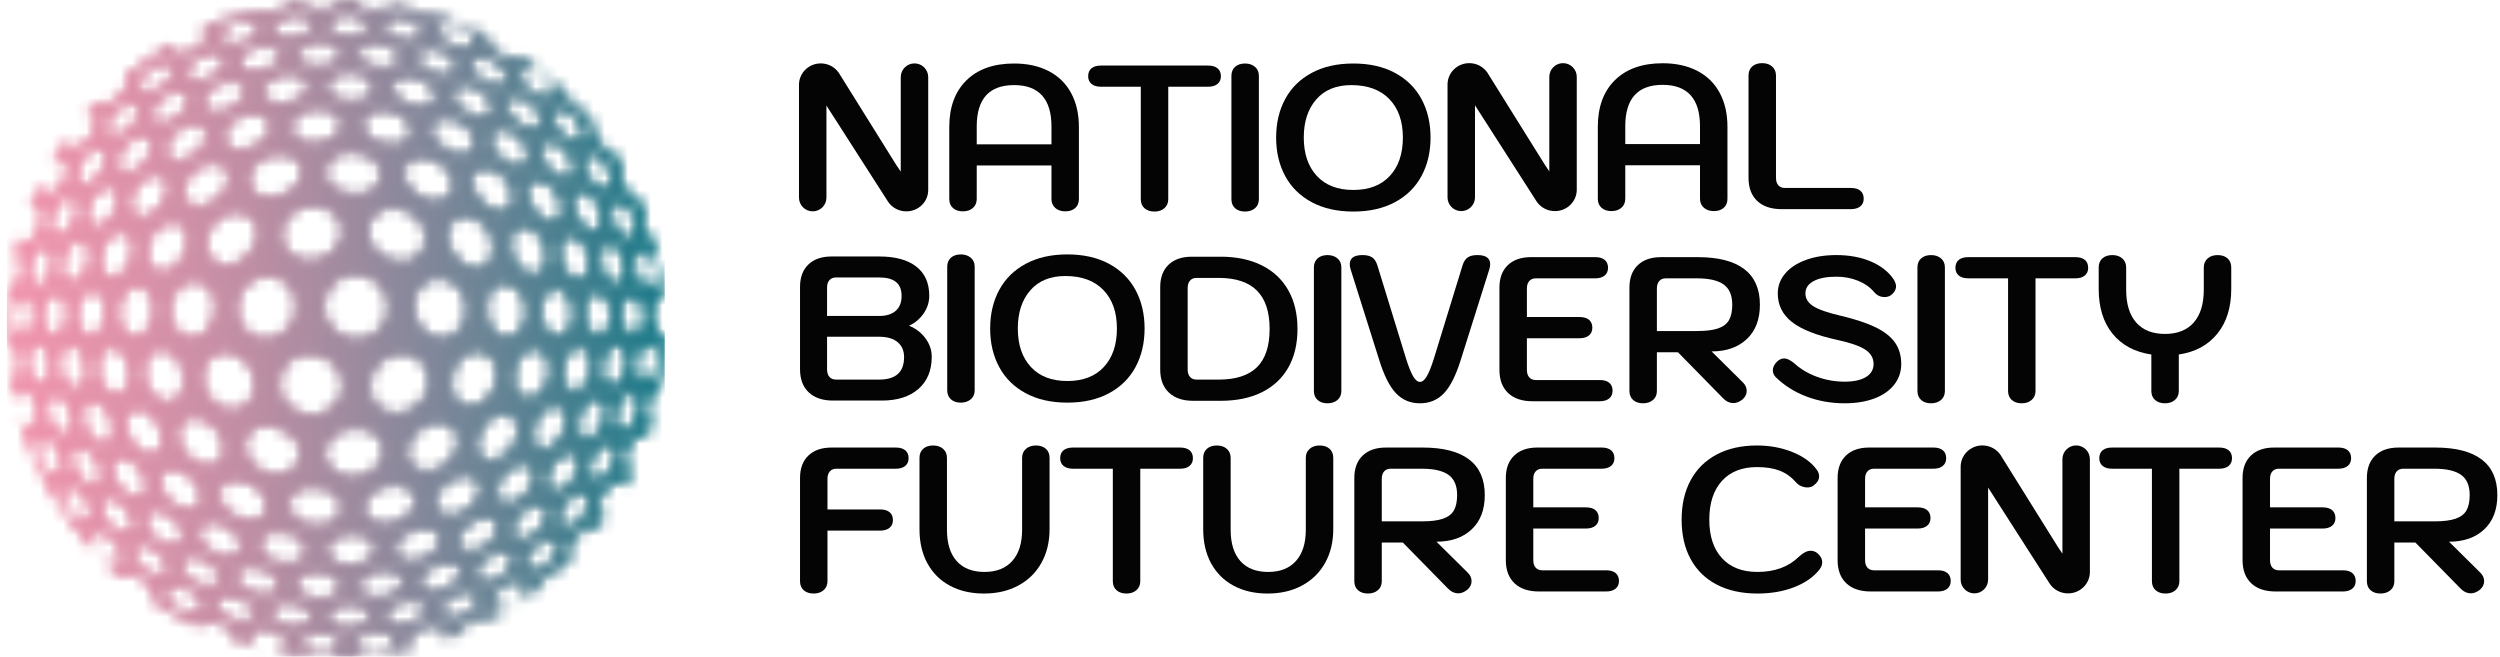 <svg viewBox="0 0 217 57" fill="none" xmlns="http://www.w3.org/2000/svg">
<path d="M70.194 34.054C69.693 33.578 69.442 32.911 69.442 32.053V24.906C69.442 24.073 69.684 23.423 70.168 22.958C70.652 22.494 71.323 22.262 72.184 22.262H76.323C77.708 22.262 78.778 22.553 79.531 23.137C80.284 23.721 80.66 24.567 80.66 25.674C80.66 26.222 80.499 26.731 80.176 27.202C79.853 27.673 79.436 28.027 78.922 28.265V28.283C79.495 28.509 79.964 28.87 80.328 29.364C80.693 29.858 80.875 30.392 80.875 30.963C80.875 32.155 80.49 33.087 79.719 33.76C78.949 34.433 77.888 34.769 76.538 34.769H72.309C71.402 34.769 70.697 34.531 70.194 34.054ZM76.323 27.425C76.932 27.425 77.407 27.276 77.748 26.979C78.088 26.681 78.258 26.253 78.258 25.692C78.258 25.144 78.097 24.739 77.775 24.477C77.452 24.215 76.968 24.084 76.323 24.084H72.56C72.321 24.084 72.133 24.162 71.995 24.316C71.858 24.471 71.789 24.686 71.789 24.959V27.425H76.323ZM76.323 32.947C77.757 32.947 78.474 32.298 78.474 30.999C78.474 30.439 78.285 30.004 77.909 29.694C77.533 29.385 77.004 29.23 76.323 29.23H71.789V32.072C71.789 32.345 71.858 32.56 71.995 32.715C72.133 32.869 72.321 32.947 72.56 32.947H76.323Z" fill="#040404"/>
<path d="M82.541 34.662C82.326 34.471 82.219 34.209 82.219 33.876V23.155C82.219 22.822 82.326 22.56 82.541 22.368C82.756 22.178 83.042 22.083 83.401 22.083C83.748 22.083 84.034 22.178 84.261 22.368C84.488 22.56 84.602 22.822 84.602 23.155V33.876C84.602 34.209 84.488 34.471 84.261 34.662C84.034 34.852 83.748 34.949 83.401 34.949C83.042 34.949 82.756 34.852 82.541 34.662Z" fill="#040404"/>
<path d="M89.037 34.135C88.028 33.593 87.259 32.837 86.734 31.865C86.208 30.895 85.946 29.778 85.946 28.516C85.946 27.253 86.208 26.136 86.734 25.165C87.259 24.195 88.028 23.438 89.037 22.896C90.046 22.354 91.25 22.083 92.648 22.083C94.045 22.083 95.249 22.354 96.258 22.896C97.268 23.438 98.035 24.195 98.561 25.165C99.086 26.136 99.35 27.253 99.35 28.516C99.35 29.778 99.086 30.895 98.561 31.865C98.035 32.837 97.268 33.593 96.258 34.135C95.249 34.678 94.045 34.948 92.648 34.948C91.25 34.948 90.046 34.678 89.037 34.135ZM95.82 31.848C96.572 31.032 96.948 29.922 96.948 28.516C96.948 27.098 96.557 25.984 95.775 25.174C94.992 24.364 93.89 23.959 92.468 23.959C91.166 23.959 90.153 24.373 89.431 25.2C88.707 26.029 88.346 27.134 88.346 28.516C88.346 29.922 88.723 31.032 89.476 31.848C90.228 32.664 91.286 33.072 92.648 33.072C94.01 33.072 95.067 32.664 95.82 31.848Z" fill="#040404"/>
<path d="M101.459 34.075C100.956 33.598 100.706 32.932 100.706 32.074V24.926C100.706 24.092 100.948 23.442 101.431 22.978C101.915 22.514 102.586 22.282 103.447 22.282H105.955C107.33 22.282 108.518 22.531 109.522 23.032C110.525 23.532 111.293 24.254 111.825 25.194C112.356 26.135 112.622 27.255 112.622 28.553C112.622 29.852 112.356 30.968 111.825 31.904C111.293 32.839 110.528 33.553 109.531 34.048C108.534 34.542 107.342 34.79 105.955 34.79H103.572C102.664 34.79 101.96 34.551 101.459 34.075ZM105.777 32.949C107.27 32.949 108.381 32.589 109.11 31.868C109.838 31.147 110.203 30.043 110.203 28.553C110.203 27.065 109.835 25.954 109.101 25.221C108.366 24.488 107.258 24.122 105.777 24.122H103.859C103.62 24.122 103.432 24.199 103.295 24.355C103.158 24.509 103.089 24.724 103.089 24.998V32.074C103.089 32.348 103.158 32.562 103.295 32.717C103.432 32.871 103.62 32.949 103.859 32.949H105.777Z" fill="#040404"/>
<path d="M114.369 34.72C114.154 34.529 114.046 34.267 114.046 33.934V23.213C114.046 22.879 114.154 22.618 114.369 22.426C114.584 22.236 114.87 22.141 115.229 22.141C115.575 22.141 115.862 22.236 116.089 22.426C116.316 22.618 116.429 22.879 116.429 23.213V33.934C116.429 34.267 116.316 34.529 116.089 34.72C115.862 34.91 115.575 35.007 115.229 35.007C114.87 35.007 114.584 34.91 114.369 34.72Z" fill="#040404"/>
<path d="M121.174 34.139C120.624 33.561 120.14 32.605 119.723 31.272L117.232 23.374C117.184 23.231 117.16 23.081 117.16 22.927C117.16 22.402 117.53 22.14 118.271 22.14C118.641 22.14 118.925 22.212 119.122 22.355C119.32 22.498 119.465 22.731 119.562 23.051L122.034 31.093C122.261 31.82 122.471 32.343 122.661 32.665C122.853 32.987 123.05 33.148 123.253 33.148C123.456 33.148 123.653 32.987 123.844 32.665C124.035 32.343 124.245 31.82 124.471 31.093L126.944 23.051C127.04 22.731 127.186 22.498 127.384 22.355C127.581 22.212 127.864 22.14 128.234 22.14C128.976 22.14 129.346 22.402 129.346 22.927C129.346 23.081 129.321 23.231 129.274 23.374L126.783 31.272C126.364 32.605 125.881 33.561 125.332 34.139C124.782 34.717 124.088 35.006 123.253 35.006C122.417 35.006 121.724 34.717 121.174 34.139Z" fill="#040404"/>
<path d="M130.904 34.112C130.403 33.636 130.151 32.969 130.151 32.111V24.963C130.151 24.13 130.393 23.481 130.877 23.016C131.362 22.551 132.033 22.319 132.894 22.319H138.467C138.824 22.319 139.099 22.4 139.291 22.561C139.481 22.721 139.577 22.951 139.577 23.249C139.577 23.535 139.479 23.758 139.282 23.918C139.085 24.079 138.813 24.16 138.467 24.16H133.306C133.067 24.16 132.878 24.238 132.741 24.392C132.603 24.547 132.535 24.761 132.535 25.035V27.518H137.105C137.463 27.518 137.737 27.6 137.929 27.76C138.119 27.922 138.215 28.151 138.215 28.448C138.215 28.735 138.117 28.957 137.92 29.118C137.723 29.28 137.451 29.359 137.105 29.359H132.535V32.111C132.535 32.385 132.603 32.6 132.741 32.755C132.878 32.91 133.067 32.987 133.306 32.987H138.86C139.219 32.987 139.494 33.067 139.685 33.227C139.876 33.389 139.972 33.618 139.972 33.916C139.972 34.202 139.873 34.425 139.676 34.587C139.479 34.747 139.207 34.828 138.86 34.828H133.019C132.111 34.828 131.406 34.59 130.904 34.112Z" fill="#040404"/>
<path d="M141.435 24.964C141.435 24.131 141.677 23.481 142.161 23.016C142.645 22.552 143.317 22.32 144.177 22.32H147.367C149.146 22.32 150.491 22.665 151.398 23.355C152.307 24.047 152.76 25.077 152.76 26.447C152.76 27.722 152.381 28.717 151.623 29.431C150.864 30.146 149.845 30.503 148.567 30.503L151.291 33.202C151.506 33.416 151.614 33.66 151.614 33.933C151.614 34.22 151.489 34.47 151.237 34.684C150.975 34.886 150.718 34.988 150.467 34.988C150.12 34.988 149.803 34.833 149.517 34.523L145.646 30.574H143.818V33.933C143.818 34.268 143.705 34.53 143.478 34.72C143.251 34.911 142.964 35.006 142.618 35.006C142.26 35.006 141.973 34.911 141.758 34.72C141.543 34.53 141.435 34.268 141.435 33.933V24.964ZM147.295 28.734C148.084 28.734 148.699 28.657 149.141 28.502C149.583 28.348 149.896 28.106 150.082 27.778C150.267 27.451 150.36 27.007 150.36 26.447C150.36 25.637 150.111 25.053 149.616 24.696C149.12 24.338 148.346 24.16 147.295 24.16H144.588C144.349 24.16 144.162 24.237 144.025 24.392C143.887 24.547 143.818 24.761 143.818 25.035V28.734H147.295Z" fill="#040404"/>
<path d="M156.819 34.425C155.791 34.039 154.902 33.481 154.15 32.754C153.97 32.576 153.881 32.373 153.881 32.147C153.881 31.885 154 31.635 154.239 31.396C154.431 31.206 154.639 31.111 154.867 31.111C155.105 31.111 155.391 31.248 155.726 31.522C156.288 32.033 156.954 32.43 157.725 32.71C158.495 32.989 159.293 33.129 160.116 33.129C160.905 33.129 161.52 32.995 161.962 32.728C162.404 32.46 162.626 32.082 162.626 31.593C162.626 31.081 162.387 30.667 161.909 30.351C161.431 30.035 160.619 29.753 159.471 29.503C157.667 29.11 156.356 28.591 155.538 27.948C154.72 27.305 154.311 26.477 154.311 25.465C154.311 24.821 154.526 24.247 154.956 23.739C155.385 23.234 155.986 22.841 156.757 22.561C157.527 22.28 158.408 22.14 159.399 22.14C160.511 22.14 161.5 22.322 162.366 22.685C163.232 23.05 163.891 23.559 164.346 24.213C164.502 24.463 164.579 24.678 164.579 24.857C164.567 25.155 164.418 25.41 164.13 25.625C163.975 25.732 163.796 25.785 163.593 25.785C163.223 25.785 162.918 25.642 162.679 25.357C162.332 24.94 161.87 24.613 161.291 24.375C160.711 24.136 160.081 24.017 159.399 24.017C158.551 24.017 157.892 24.145 157.42 24.401C156.948 24.657 156.711 25.012 156.711 25.465C156.711 25.916 156.942 26.289 157.402 26.581C157.862 26.873 158.659 27.15 159.794 27.411C161.048 27.71 162.058 28.046 162.823 28.421C163.587 28.797 164.146 29.241 164.499 29.753C164.85 30.265 165.027 30.878 165.027 31.593C165.027 32.273 164.824 32.871 164.418 33.389C164.011 33.907 163.438 34.307 162.698 34.587C161.956 34.865 161.097 35.006 160.116 35.006C158.946 35.006 157.847 34.813 156.819 34.425Z" fill="#040404"/>
<path d="M166.756 34.72C166.541 34.529 166.434 34.267 166.434 33.934V23.213C166.434 22.879 166.541 22.618 166.756 22.426C166.971 22.236 167.257 22.141 167.616 22.141C167.963 22.141 168.249 22.236 168.477 22.426C168.704 22.618 168.817 22.879 168.817 23.213V33.934C168.817 34.267 168.704 34.529 168.477 34.72C168.249 34.91 167.963 35.007 167.616 35.007C167.257 35.007 166.971 34.91 166.756 34.72Z" fill="#040404"/>
<path d="M174.623 34.72C174.408 34.529 174.3 34.267 174.3 33.934V24.159H170.842C170.495 24.159 170.223 24.08 170.026 23.919C169.83 23.758 169.731 23.535 169.731 23.248C169.731 22.951 169.827 22.722 170.017 22.56C170.209 22.4 170.484 22.32 170.842 22.32H180.143C180.501 22.32 180.775 22.4 180.966 22.56C181.158 22.722 181.253 22.951 181.253 23.248C181.253 23.535 181.155 23.758 180.958 23.919C180.761 24.08 180.489 24.159 180.143 24.159H176.683V33.934C176.683 34.256 176.574 34.514 176.352 34.711C176.131 34.907 175.841 35.007 175.483 35.007C175.124 35.007 174.838 34.91 174.623 34.72Z" fill="#040404"/>
<path d="M193.349 22.426C193.564 22.617 193.672 22.879 193.672 23.212V25.089C193.672 26.674 193.272 27.963 192.471 28.957C191.671 29.952 190.554 30.556 189.12 30.771V33.933C189.12 34.256 189.01 34.514 188.788 34.711C188.568 34.907 188.278 35.007 187.92 35.007C187.562 35.007 187.275 34.91 187.059 34.72C186.845 34.53 186.737 34.267 186.737 33.933V30.771C185.291 30.556 184.168 29.955 183.368 28.966C182.567 27.977 182.167 26.685 182.167 25.089V23.212C182.167 22.879 182.275 22.617 182.49 22.426C182.704 22.236 182.992 22.141 183.35 22.141C183.709 22.141 183.998 22.239 184.219 22.435C184.44 22.632 184.551 22.891 184.551 23.212V25.143C184.551 26.381 184.84 27.331 185.419 27.993C185.999 28.653 186.833 28.985 187.92 28.985C189.007 28.985 189.84 28.653 190.419 27.993C190.998 27.331 191.289 26.381 191.289 25.143V23.212C191.289 22.891 191.399 22.632 191.62 22.435C191.841 22.239 192.131 22.141 192.49 22.141C192.848 22.141 193.135 22.236 193.349 22.426Z" fill="#040404"/>
<path d="M82.72 18.06C82.504 17.869 82.397 17.608 82.397 17.275V11.027C82.397 9.302 82.893 7.952 83.885 6.975C84.875 6.001 86.255 5.512 88.023 5.512C89.182 5.512 90.185 5.733 91.033 6.173C91.881 6.613 92.53 7.25 92.977 8.083C93.426 8.915 93.649 9.897 93.649 11.027V17.275C93.649 17.608 93.543 17.869 93.327 18.06C93.112 18.25 92.826 18.345 92.467 18.345C92.109 18.345 91.819 18.247 91.598 18.051C91.377 17.855 91.267 17.596 91.267 17.275V14.365H84.78V17.275C84.78 17.596 84.669 17.855 84.449 18.051C84.227 18.247 83.938 18.345 83.579 18.345C83.221 18.345 82.934 18.25 82.72 18.06ZM91.267 12.526V10.974C91.267 9.784 90.995 8.889 90.451 8.288C89.907 7.686 89.098 7.386 88.023 7.386C85.861 7.386 84.78 8.582 84.78 10.974V12.526H91.267Z" fill="#040404"/>
<path d="M99.344 18.077C99.129 17.888 99.021 17.625 99.021 17.292V7.529H95.563C95.217 7.529 94.945 7.449 94.748 7.288C94.551 7.127 94.453 6.904 94.453 6.62C94.453 6.322 94.548 6.092 94.739 5.932C94.929 5.772 95.204 5.691 95.563 5.691H104.862C105.221 5.691 105.496 5.772 105.687 5.932C105.878 6.092 105.974 6.322 105.974 6.62C105.974 6.904 105.876 7.127 105.678 7.288C105.48 7.449 105.209 7.529 104.862 7.529H101.404V17.292C101.404 17.614 101.293 17.873 101.074 18.068C100.852 18.265 100.563 18.364 100.204 18.364C99.846 18.364 99.559 18.267 99.344 18.077Z" fill="#040404"/>
<path d="M107.21 18.077C106.995 17.887 106.887 17.625 106.887 17.292V6.583C106.887 6.251 106.995 5.989 107.21 5.798C107.426 5.608 107.711 5.512 108.07 5.512C108.416 5.512 108.703 5.608 108.93 5.798C109.157 5.989 109.27 6.251 109.27 6.583V17.292C109.27 17.625 109.157 17.887 108.93 18.077C108.703 18.267 108.416 18.363 108.07 18.363C107.711 18.363 107.426 18.267 107.21 18.077Z" fill="#040404"/>
<path d="M113.859 17.551C112.85 17.01 112.082 16.254 111.557 15.285C111.031 14.315 110.768 13.199 110.768 11.938C110.768 10.676 111.031 9.562 111.557 8.591C112.082 7.621 112.85 6.866 113.859 6.325C114.867 5.783 116.072 5.512 117.47 5.512C118.867 5.512 120.071 5.783 121.08 6.325C122.089 6.866 122.857 7.621 123.382 8.591C123.908 9.562 124.171 10.676 124.171 11.938C124.171 13.199 123.908 14.315 123.382 15.285C122.857 16.254 122.089 17.01 121.08 17.551C120.071 18.092 118.867 18.363 117.47 18.363C116.072 18.363 114.867 18.092 113.859 17.551ZM120.641 15.266C121.394 14.451 121.77 13.342 121.77 11.938C121.77 10.522 121.378 9.409 120.596 8.601C119.814 7.791 118.711 7.387 117.29 7.387C115.989 7.387 114.975 7.8 114.253 8.626C113.53 9.454 113.168 10.557 113.168 11.938C113.168 13.342 113.545 14.451 114.298 15.266C115.05 16.082 116.108 16.488 117.47 16.488C118.831 16.488 119.889 16.082 120.641 15.266Z" fill="#040404"/>
<path d="M139.014 18.038C138.799 17.848 138.691 17.586 138.691 17.252V11.006C138.691 9.28 139.186 7.93 140.178 6.954C141.169 5.979 142.549 5.49 144.317 5.49C145.476 5.49 146.479 5.711 147.327 6.151C148.175 6.592 148.824 7.229 149.271 8.061C149.72 8.894 149.943 9.876 149.943 11.006V17.252C149.943 17.586 149.835 17.848 149.622 18.038C149.406 18.228 149.119 18.324 148.761 18.324C148.403 18.324 148.113 18.226 147.892 18.029C147.671 17.832 147.56 17.575 147.56 17.252V14.344H141.074V17.252C141.074 17.575 140.963 17.832 140.743 18.029C140.521 18.226 140.232 18.324 139.873 18.324C139.515 18.324 139.228 18.228 139.014 18.038ZM147.56 12.505V10.951C147.56 9.762 147.288 8.868 146.745 8.265C146.201 7.665 145.392 7.365 144.317 7.365C142.155 7.365 141.074 8.561 141.074 10.951V12.505H147.56Z" fill="#040404"/>
<path d="M152.524 17.44C152.022 16.963 151.772 16.298 151.772 15.441V6.552C151.772 6.219 151.88 5.958 152.093 5.767C152.309 5.577 152.596 5.481 152.954 5.481C153.313 5.481 153.601 5.579 153.822 5.776C154.044 5.972 154.155 6.231 154.155 6.552V15.441C154.155 15.714 154.223 15.929 154.361 16.083C154.498 16.239 154.686 16.315 154.925 16.315H160.66C161.017 16.315 161.292 16.395 161.483 16.557C161.675 16.718 161.77 16.947 161.77 17.243C161.77 17.53 161.671 17.752 161.475 17.912C161.277 18.073 161.005 18.153 160.66 18.153H154.638C153.73 18.153 153.026 17.916 152.524 17.44Z" fill="#040404"/>
<path d="M71.241 5.503C71.873 5.503 72.465 5.814 72.814 6.332L77.798 14.321L78.185 14.897V6.695C78.185 6.036 78.719 5.503 79.377 5.503C80.035 5.503 80.569 6.036 80.569 6.695V16.492C80.569 17.515 79.723 18.345 78.681 18.345H78.662C78.029 18.345 77.438 18.034 77.089 17.515L71.735 9.162V17.154C71.735 17.811 71.202 18.345 70.544 18.345C69.885 18.345 69.352 17.811 69.352 17.154V7.357C69.352 6.333 70.197 5.503 71.241 5.503Z" fill="#040404"/>
<path d="M127.534 5.481C128.167 5.481 128.758 5.792 129.108 6.31L134.092 14.299L134.48 14.875V6.673C134.48 6.015 135.013 5.481 135.671 5.481C136.329 5.481 136.863 6.015 136.863 6.673V16.47C136.863 17.493 136.018 18.324 134.975 18.324H134.957C134.323 18.324 133.732 18.012 133.382 17.493L128.029 9.14L128.03 10.138V17.132C128.03 17.79 127.495 18.324 126.838 18.324C126.179 18.324 125.646 17.79 125.646 17.132V7.335C125.646 6.311 126.492 5.481 127.534 5.481Z" fill="#040404"/>
<path d="M69.764 51.233C69.55 51.043 69.442 50.781 69.442 50.448V41.488C69.442 40.656 69.684 40.007 70.168 39.542C70.651 39.079 71.324 38.847 72.183 38.847H77.755C78.114 38.847 78.389 38.927 78.58 39.088C78.771 39.248 78.867 39.477 78.867 39.775C78.867 40.06 78.769 40.282 78.571 40.444C78.374 40.605 78.102 40.685 77.755 40.685H72.595C72.356 40.685 72.168 40.762 72.031 40.917C71.894 41.072 71.825 41.286 71.825 41.559V44.219H76.394C76.753 44.219 77.027 44.299 77.218 44.46C77.41 44.621 77.505 44.85 77.505 45.147C77.505 45.432 77.407 45.655 77.21 45.817C77.012 45.977 76.74 46.058 76.394 46.058H71.825V50.448C71.825 50.769 71.714 51.028 71.493 51.224C71.272 51.421 70.983 51.519 70.624 51.519C70.266 51.519 69.98 51.423 69.764 51.233Z" fill="#040404"/>
<path d="M82.456 50.841C81.614 50.389 80.963 49.743 80.503 48.904C80.043 48.065 79.812 47.075 79.812 45.932V39.738C79.812 39.406 79.92 39.145 80.136 38.953C80.35 38.764 80.637 38.668 80.996 38.668C81.354 38.668 81.644 38.766 81.864 38.962C82.085 39.158 82.196 39.418 82.196 39.738V45.986C82.196 47.164 82.476 48.067 83.039 48.698C83.599 49.33 84.406 49.644 85.457 49.644C86.497 49.644 87.299 49.326 87.867 48.69C88.434 48.054 88.719 47.151 88.719 45.986V39.738C88.719 39.418 88.828 39.158 89.05 38.962C89.27 38.766 89.56 38.668 89.918 38.668C90.278 38.668 90.564 38.764 90.779 38.953C90.994 39.145 91.102 39.406 91.102 39.738V45.932C91.102 47.039 90.865 48.015 90.393 48.859C89.921 49.704 89.256 50.359 88.395 50.822C87.535 51.287 86.538 51.519 85.404 51.519C84.28 51.519 83.298 51.293 82.456 50.841Z" fill="#040404"/>
<path d="M96.915 51.233C96.701 51.043 96.593 50.781 96.593 50.448V40.685H93.134C92.789 40.685 92.517 40.605 92.319 40.444C92.122 40.282 92.024 40.06 92.024 39.775C92.024 39.477 92.119 39.248 92.311 39.088C92.501 38.927 92.776 38.847 93.134 38.847H102.434C102.792 38.847 103.067 38.927 103.259 39.088C103.45 39.248 103.545 39.477 103.545 39.775C103.545 40.06 103.447 40.282 103.25 40.444C103.053 40.605 102.781 40.685 102.434 40.685H98.976V50.448C98.976 50.769 98.866 51.028 98.644 51.224C98.424 51.421 98.134 51.519 97.776 51.519C97.418 51.519 97.131 51.423 96.915 51.233Z" fill="#040404"/>
<path d="M107.081 50.841C106.239 50.389 105.588 49.743 105.127 48.904C104.668 48.065 104.438 47.075 104.438 45.932V39.738C104.438 39.406 104.546 39.145 104.761 38.953C104.975 38.764 105.262 38.668 105.621 38.668C105.979 38.668 106.268 38.766 106.489 38.962C106.71 39.158 106.821 39.418 106.821 39.738V45.986C106.821 47.164 107.101 48.067 107.663 48.698C108.224 49.33 109.031 49.644 110.082 49.644C111.121 49.644 111.925 49.326 112.492 48.69C113.059 48.054 113.344 47.151 113.344 45.986V39.738C113.344 39.418 113.454 39.158 113.675 38.962C113.896 38.766 114.185 38.668 114.544 38.668C114.902 38.668 115.19 38.764 115.404 38.953C115.619 39.145 115.727 39.406 115.727 39.738V45.932C115.727 47.039 115.491 48.015 115.019 48.859C114.547 49.704 113.881 50.359 113.02 50.822C112.161 51.287 111.163 51.519 110.029 51.519C108.905 51.519 107.923 51.293 107.081 50.841Z" fill="#040404"/>
<path d="M117.555 41.488C117.555 40.656 117.797 40.007 118.28 39.542C118.764 39.079 119.436 38.847 120.296 38.847H123.485C125.265 38.847 126.609 39.192 127.517 39.881C128.425 40.571 128.879 41.601 128.879 42.969C128.879 44.243 128.5 45.236 127.741 45.95C126.983 46.664 125.965 47.02 124.686 47.02L127.41 49.716C127.625 49.93 127.732 50.174 127.732 50.448C127.732 50.733 127.606 50.983 127.356 51.197C127.093 51.4 126.836 51.501 126.585 51.501C126.238 51.501 125.923 51.345 125.636 51.036L121.765 47.092H119.938V50.448C119.938 50.781 119.824 51.043 119.598 51.233C119.37 51.423 119.084 51.518 118.737 51.518C118.379 51.518 118.092 51.423 117.877 51.233C117.663 51.043 117.555 50.781 117.555 50.448V41.488ZM123.414 45.254C124.202 45.254 124.817 45.177 125.259 45.022C125.701 44.868 126.015 44.626 126.2 44.3C126.385 43.972 126.478 43.528 126.478 42.969C126.478 42.16 126.23 41.578 125.734 41.22C125.238 40.863 124.465 40.685 123.414 40.685H120.708C120.469 40.685 120.281 40.761 120.144 40.917C120.007 41.071 119.938 41.286 119.938 41.559V45.254H123.414Z" fill="#040404"/>
<path d="M131.459 50.627C130.958 50.15 130.706 49.483 130.706 48.627V41.488C130.706 40.656 130.948 40.007 131.432 39.543C131.916 39.079 132.588 38.846 133.448 38.846H139.021C139.379 38.846 139.654 38.927 139.845 39.087C140.036 39.247 140.131 39.477 140.131 39.775C140.131 40.06 140.033 40.283 139.837 40.443C139.639 40.604 139.368 40.684 139.021 40.684H133.861C133.622 40.684 133.433 40.762 133.296 40.917C133.158 41.072 133.09 41.286 133.09 41.559V44.039H137.659C138.018 44.039 138.292 44.12 138.483 44.281C138.674 44.443 138.77 44.672 138.77 44.968C138.77 45.254 138.671 45.477 138.474 45.637C138.278 45.798 138.006 45.878 137.659 45.878H133.09V48.627C133.09 48.901 133.158 49.115 133.296 49.27C133.433 49.425 133.622 49.502 133.861 49.502H139.415C139.773 49.502 140.048 49.581 140.239 49.744C140.431 49.904 140.526 50.133 140.526 50.43C140.526 50.716 140.428 50.939 140.23 51.099C140.033 51.259 139.762 51.34 139.415 51.34H133.574C132.666 51.34 131.962 51.103 131.459 50.627Z" fill="#040404"/>
<path d="M149.029 50.751C148.037 50.239 147.28 49.502 146.753 48.538C146.228 47.574 145.965 46.432 145.965 45.111C145.965 43.79 146.228 42.645 146.753 41.675C147.28 40.706 148.035 39.963 149.02 39.445C150.005 38.927 151.167 38.668 152.505 38.668C153.616 38.668 154.643 38.858 155.587 39.239C156.531 39.62 157.229 40.126 157.684 40.756C157.827 40.947 157.899 41.143 157.899 41.345C157.899 41.643 157.737 41.909 157.415 42.148C157.271 42.255 157.092 42.31 156.877 42.31C156.699 42.31 156.519 42.271 156.34 42.193C156.16 42.115 156.011 42.006 155.891 41.863C155.485 41.399 155.014 41.063 154.476 40.854C153.939 40.647 153.282 40.543 152.505 40.543C151.203 40.543 150.188 40.944 149.46 41.746C148.731 42.551 148.367 43.672 148.367 45.111C148.367 46.538 148.734 47.652 149.468 48.448C150.203 49.246 151.227 49.644 152.541 49.644C154.047 49.644 155.247 49.204 156.143 48.324C156.513 47.978 156.853 47.806 157.164 47.806C157.379 47.806 157.576 47.877 157.756 48.021C158.031 48.258 158.168 48.519 158.168 48.806C158.168 49.02 158.09 49.228 157.934 49.43C157.421 50.086 156.689 50.596 155.74 50.966C154.79 51.335 153.724 51.519 152.541 51.519C151.192 51.519 150.021 51.262 149.029 50.751Z" fill="#040404"/>
<path d="M160.257 50.627C159.755 50.15 159.504 49.483 159.504 48.627V41.488C159.504 40.656 159.746 40.007 160.229 39.543C160.713 39.079 161.385 38.846 162.245 38.846H167.817C168.176 38.846 168.452 38.927 168.642 39.087C168.833 39.247 168.928 39.477 168.928 39.775C168.928 40.06 168.83 40.283 168.633 40.443C168.436 40.604 168.164 40.684 167.817 40.684H162.658C162.418 40.684 162.231 40.762 162.094 40.917C161.956 41.072 161.888 41.286 161.888 41.559V44.039H166.456C166.815 44.039 167.09 44.12 167.28 44.281C167.471 44.443 167.568 44.672 167.568 44.968C167.568 45.254 167.469 45.477 167.271 45.637C167.075 45.798 166.802 45.878 166.456 45.878H161.888V48.627C161.888 48.901 161.956 49.115 162.094 49.27C162.231 49.425 162.418 49.502 162.658 49.502H168.213C168.57 49.502 168.845 49.581 169.036 49.744C169.228 49.904 169.323 50.133 169.323 50.43C169.323 50.716 169.225 50.939 169.028 51.099C168.83 51.259 168.558 51.34 168.213 51.34H162.371C161.463 51.34 160.759 51.103 160.257 50.627Z" fill="#040404"/>
<path d="M187.109 51.233C186.895 51.043 186.787 50.781 186.787 50.448V40.685H183.328C182.982 40.685 182.711 40.605 182.513 40.444C182.316 40.282 182.218 40.06 182.218 39.775C182.218 39.477 182.313 39.248 182.505 39.088C182.695 38.927 182.97 38.847 183.328 38.847H192.628C192.986 38.847 193.261 38.927 193.453 39.088C193.643 39.248 193.739 39.477 193.739 39.775C193.739 40.06 193.641 40.282 193.444 40.444C193.247 40.605 192.975 40.685 192.628 40.685H189.17V50.448C189.17 50.769 189.06 51.028 188.838 51.224C188.618 51.421 188.328 51.519 187.97 51.519C187.611 51.519 187.325 51.423 187.109 51.233Z" fill="#040404"/>
<path d="M195.405 50.627C194.904 50.15 194.654 49.483 194.654 48.627V41.488C194.654 40.656 194.894 40.007 195.378 39.543C195.862 39.079 196.534 38.846 197.394 38.846H202.967C203.326 38.846 203.601 38.927 203.791 39.087C203.982 39.247 204.078 39.477 204.078 39.775C204.078 40.06 203.979 40.283 203.782 40.443C203.585 40.604 203.314 40.684 202.967 40.684H197.807C197.567 40.684 197.379 40.762 197.242 40.917C197.104 41.072 197.037 41.286 197.037 41.559V44.039H201.605C201.964 44.039 202.238 44.12 202.429 44.281C202.62 44.443 202.716 44.672 202.716 44.968C202.716 45.254 202.617 45.477 202.421 45.637C202.224 45.798 201.951 45.878 201.605 45.878H197.037V48.627C197.037 48.901 197.104 49.115 197.242 49.27C197.379 49.425 197.567 49.502 197.807 49.502H203.361C203.72 49.502 203.994 49.581 204.186 49.744C204.377 49.904 204.473 50.133 204.473 50.43C204.473 50.716 204.374 50.939 204.177 51.099C203.979 51.259 203.708 51.34 203.361 51.34H197.52C196.612 51.34 195.908 51.103 195.405 50.627Z" fill="#040404"/>
<path d="M205.446 41.488C205.446 40.656 205.687 40.007 206.171 39.542C206.655 39.079 207.327 38.847 208.187 38.847H211.376C213.156 38.847 214.5 39.192 215.408 39.881C216.316 40.571 216.77 41.601 216.77 42.969C216.77 44.243 216.391 45.236 215.632 45.95C214.873 46.664 213.855 47.02 212.577 47.02L215.3 49.716C215.516 49.93 215.623 50.174 215.623 50.448C215.623 50.733 215.497 50.983 215.246 51.197C214.984 51.4 214.728 51.501 214.476 51.501C214.129 51.501 213.814 51.345 213.527 51.036L209.656 47.092H207.829V50.448C207.829 50.781 207.715 51.043 207.489 51.233C207.261 51.423 206.975 51.518 206.628 51.518C206.269 51.518 205.983 51.423 205.768 51.233C205.553 51.043 205.446 50.781 205.446 50.448V41.488ZM211.304 45.254C212.093 45.254 212.708 45.177 213.15 45.022C213.592 44.868 213.906 44.626 214.09 44.3C214.276 43.972 214.369 43.528 214.369 42.969C214.369 42.16 214.121 41.578 213.625 41.22C213.129 40.863 212.355 40.685 211.304 40.685H208.599C208.36 40.685 208.172 40.761 208.035 40.917C207.898 41.071 207.829 41.286 207.829 41.559V45.254H211.304Z" fill="#040404"/>
<path d="M172.073 38.663C172.706 38.663 173.297 38.974 173.647 39.492L178.631 47.481L179.018 48.057V39.854C179.018 39.196 179.552 38.663 180.21 38.663C180.869 38.663 181.402 39.196 181.402 39.854V49.651C181.402 50.675 180.556 51.505 179.514 51.505H179.495C178.862 51.505 178.271 51.193 177.921 50.675L172.568 42.322V50.313C172.568 50.971 172.034 51.505 171.377 51.505C170.718 51.505 170.185 50.971 170.185 50.313V40.517C170.185 39.493 171.03 38.663 172.073 38.663Z" fill="#040404"/>
<mask id="mask0_1_161" style="mask-type:luminance" maskUnits="userSpaceOnUse" x="0" y="0" width="58" height="57">
<path d="M44.544 52.452C44.624 52.407 44.701 52.357 44.776 52.303C44.699 52.354 44.621 52.403 44.544 52.452ZM26.169 55.834C26.01 54.339 30.311 54.814 29.462 56.143C29.216 56.539 28.603 56.726 27.97 56.726C27.159 56.726 26.315 56.416 26.169 55.834ZM30.995 56.218C30.486 55.568 31.451 55.041 31.961 54.906C32.64 54.724 34.324 54.724 34.213 55.635C34.08 56.252 33.093 56.673 32.214 56.673C31.711 56.673 31.246 56.535 30.995 56.218ZM28.607 53.916C28.04 53.177 29.087 52.658 29.647 52.518C30.446 52.321 32.399 52.505 32.06 53.619C31.833 54.204 31.003 54.509 30.194 54.509C29.548 54.509 28.914 54.315 28.607 53.916ZM23.471 53.087C23.548 52.527 24.157 52.373 24.634 52.307C25.575 52.299 26.376 52.468 26.801 52.975C26.957 53.163 27.183 53.494 26.986 53.817C26.761 54.221 26.215 54.403 25.619 54.403C24.623 54.403 23.487 53.898 23.471 53.087ZM33.595 53.805C33.008 53.037 34.371 52.365 34.894 52.208C35.58 52.014 37.127 52.026 36.998 52.939C36.86 53.645 35.691 54.267 34.715 54.267C34.258 54.267 33.844 54.131 33.595 53.805ZM19.029 53.037C18.838 52.793 18.613 52.38 18.867 52.035C19.033 51.81 19.316 51.831 19.599 51.714C20.628 51.706 21.326 52.065 21.839 52.58C22.26 52.977 22.286 53.664 21.59 53.841C21.395 53.918 21.191 53.951 20.984 53.951C20.172 53.951 19.342 53.439 19.029 53.037ZM38.496 52.407C38.931 51.794 39.778 51.424 40.562 51.354C41.283 51.343 41.796 51.737 41.441 52.431C41.131 53.036 40.436 53.419 39.696 53.594C39.552 53.628 39.407 53.644 39.269 53.644H39.267C38.501 53.644 37.918 53.144 38.496 52.407ZM14.598 51.936C14.326 51.392 14.406 50.949 15.081 50.834C16.096 50.827 16.84 51.333 17.285 51.911C17.871 52.789 17.442 53.171 16.757 53.171C16.006 53.171 14.948 52.709 14.598 51.936ZM25.675 50.71C25.786 48.795 30.795 49.649 29.362 51.442C29.049 51.825 28.467 52.003 27.856 52.003C26.855 52.003 25.777 51.528 25.675 50.71ZM31.465 51.514C30.411 50.687 31.862 49.802 32.592 49.584C33.438 49.356 35.207 49.477 34.993 50.612C34.814 51.377 33.74 51.899 32.739 51.899C32.263 51.899 31.805 51.781 31.465 51.514ZM20.773 50.748C20.525 50.421 20.316 49.932 20.638 49.523C20.852 49.251 21.191 49.303 21.553 49.164C22.612 49.158 23.465 49.509 23.93 50.105C24.132 50.365 24.333 50.824 24.066 51.181C23.807 51.527 23.391 51.662 22.939 51.662C22.089 51.662 21.107 51.187 20.773 50.748ZM36.676 51.095C36.331 50.826 36.425 50.288 36.639 49.968C37.069 49.301 37.953 48.933 38.755 48.83C39.674 48.818 40.419 49.26 39.894 50.154C39.579 50.689 38.55 51.397 37.606 51.397C37.274 51.397 36.952 51.309 36.676 51.095ZM15.886 49.609C15.724 49.341 15.636 48.881 15.849 48.595C15.989 48.406 16.2 48.408 16.442 48.31C17.566 48.304 18.329 48.801 18.818 49.436C19.47 50.455 18.955 50.919 18.171 50.919C17.383 50.919 16.322 50.452 15.886 49.609ZM41.453 50.291C40.815 49.404 42.228 48.262 43.025 47.988C43.85 47.679 44.859 47.95 44.448 49.003C44.155 49.702 43.475 50.221 42.716 50.451C42.56 50.498 42.388 50.522 42.219 50.522C41.916 50.522 41.623 50.446 41.453 50.291ZM11.69 48.471C11.442 47.927 11.486 47.347 12.185 47.246C13.173 47.245 14.008 48.031 14.388 48.657C14.809 49.579 14.451 49.961 13.866 49.962C13.133 49.962 12.042 49.36 11.69 48.471ZM45.76 48.273C46.135 47.524 46.854 46.932 47.691 46.777C48.343 46.763 48.616 47.253 48.383 47.865C48.116 48.568 47.552 49.09 46.861 49.374C46.649 49.467 46.449 49.51 46.274 49.51C45.691 49.51 45.376 49.031 45.76 48.273ZM28.558 48.359C27.727 47.361 29.097 46.592 29.82 46.38C30.866 46.131 32.955 46.485 32.592 47.84C32.362 48.623 31.331 49.111 30.326 49.111C29.635 49.111 28.956 48.882 28.558 48.359ZM22.828 48.026C22.009 47.071 22.763 46.113 23.966 46.095C25.034 46.09 25.905 46.428 26.367 47.036C27.175 48.268 26.141 48.94 24.942 48.94C24.149 48.94 23.282 48.647 22.828 48.026ZM34.561 48.372C34.255 48.132 34.138 47.602 34.35 47.185C34.772 46.324 35.741 45.973 36.651 45.811C37.607 45.8 38.626 46.182 38.198 47.233C37.898 47.975 36.768 48.75 35.699 48.75C35.295 48.75 34.899 48.638 34.561 48.372ZM17.482 47.073C17.064 46.483 17.023 45.517 17.965 45.341C19.146 45.154 20.279 45.893 20.749 46.677C20.981 47.048 21.099 47.689 20.712 48.001C20.423 48.233 20.092 48.328 19.755 48.328C18.825 48.328 17.836 47.614 17.482 47.073ZM39.955 47.679C39.089 46.716 40.525 45.359 41.466 45.031C42.485 44.634 43.678 45.05 43.136 46.318C42.838 47.008 42.159 47.589 41.403 47.815C41.21 47.873 40.993 47.905 40.782 47.905C40.463 47.905 40.156 47.834 39.955 47.679ZM12.755 45.687C12.521 45.054 12.573 44.391 13.349 44.265C14.439 44.258 15.329 45.088 15.712 45.798C16.178 46.89 15.743 47.336 15.071 47.336C14.247 47.336 13.066 46.665 12.755 45.687ZM44.571 45.489C44.934 44.651 45.682 43.977 46.576 43.794C47.439 43.779 47.702 44.4 47.405 45.154C47.114 45.897 46.558 46.462 45.81 46.751C45.588 46.834 45.385 46.873 45.208 46.873C44.547 46.873 44.224 46.336 44.571 45.489ZM8.844 44.524C8.647 43.964 8.749 43.268 9.351 43.187C10.363 43.181 11.114 44.166 11.442 44.871C11.76 45.865 11.439 46.262 10.925 46.263C10.215 46.263 9.138 45.509 8.844 44.524ZM48.743 45.711C48.398 45.491 48.418 44.886 48.581 44.486C48.927 43.65 49.483 42.962 50.351 42.741C51.082 42.729 51.247 43.356 51.044 44.016C50.815 44.792 49.991 45.784 49.132 45.784C49.003 45.784 48.872 45.762 48.743 45.711ZM25.018 43.459C25.575 41.711 28.637 42.021 29.399 43.187C29.966 43.945 29.634 44.799 29.003 45.242C28.591 45.529 28.066 45.664 27.532 45.664C26.192 45.664 24.802 44.82 25.018 43.459ZM5.49 43.349C5.367 42.819 5.47 42.251 5.997 42.185C6.847 42.216 7.544 43.199 7.78 43.867C8.031 44.826 7.771 45.203 7.348 45.203C6.709 45.203 5.699 44.351 5.49 43.349ZM31.738 44.771C30.897 43.325 32.719 42.223 33.829 42.073C35.007 41.885 36.575 42.563 36.021 43.942C35.73 44.784 34.505 45.544 33.362 45.544C32.743 45.544 32.148 45.322 31.738 44.771ZM19.252 43.806C18.672 42.919 18.976 41.72 20.205 41.641C21.494 41.636 22.529 42.256 22.989 43.063C23.33 43.662 23.353 44.416 22.816 44.833C22.476 45.098 22.097 45.205 21.716 45.205C20.695 45.205 19.653 44.431 19.252 43.806ZM37.914 42.914C38.36 42.014 39.297 41.392 40.303 41.233C41.355 41.219 42.071 41.897 41.639 42.977C41.304 43.813 40.659 44.403 39.77 44.685C39.535 44.765 39.299 44.803 39.077 44.803C38.111 44.803 37.378 44.086 37.914 42.914ZM13.992 42.345C13.87 41.933 13.836 41.385 14.078 41.059C15.151 39.957 16.99 41.475 17.333 42.42C17.777 43.707 17.232 44.238 16.457 44.238C15.531 44.238 14.278 43.48 13.992 42.345ZM43.199 42.061C43.534 41.159 44.361 40.426 45.289 40.229C46.255 40.216 46.605 40.934 46.317 41.851C46.054 42.688 45.447 43.328 44.659 43.645C44.423 43.743 44.204 43.788 44.011 43.788C43.233 43.788 42.839 43.061 43.199 42.061ZM11.108 42.94C10.501 42.574 10.06 42.061 9.809 41.343C9.596 40.663 9.687 39.799 10.415 39.673C11.518 39.663 12.28 40.708 12.593 41.505C12.943 42.474 12.576 43.179 11.88 43.179C11.653 43.179 11.392 43.105 11.108 42.94ZM47.542 41.195C47.788 40.465 48.222 39.83 48.829 39.463C49.777 38.925 50.498 39.642 50.202 40.736C49.986 41.525 49.547 42.117 48.916 42.494C48.667 42.649 48.435 42.72 48.231 42.72C47.614 42.72 47.263 42.074 47.542 41.195ZM7.346 41.863C6.663 41.395 5.458 39.404 6.827 38.782C7.772 38.772 8.457 39.847 8.671 40.589C8.93 41.451 8.65 42.146 8.067 42.146C7.861 42.146 7.617 42.059 7.346 41.863ZM51.527 41.678C51.146 41.524 51.012 40.865 51.167 40.342C51.455 39.377 51.825 38.845 52.677 38.436C53.407 38.422 53.609 39.068 53.457 39.784C53.295 40.55 52.906 41.123 52.355 41.505C52.219 41.599 51.993 41.72 51.756 41.721C51.679 41.721 51.602 41.708 51.527 41.678ZM4.153 40.885C3.687 40.514 3.052 39.485 3.3 38.585C3.376 38.235 3.544 38.035 3.893 38.002C4.721 38.111 5.198 39.048 5.378 39.809C5.576 40.593 5.313 41.208 4.828 41.208C4.633 41.208 4.404 41.11 4.153 40.885ZM30.042 41.417C29.017 41.186 27.683 40.164 28.248 38.733C28.964 36.734 32.486 36.524 33.236 38.46C33.73 40.04 32.381 41.476 30.649 41.476C30.451 41.476 30.248 41.457 30.042 41.417ZM23.224 41.133C22.101 40.784 20.677 39.45 21.367 37.891C22.292 36.068 25.346 37.059 25.885 38.472C26.679 40.07 25.422 41.263 24.016 41.263C23.753 41.263 23.484 41.221 23.224 41.133ZM36.205 40.798C35.304 40.421 34.977 39.199 35.562 38.225C36.062 37.352 36.953 36.741 37.975 36.604C39.296 36.591 40.247 37.623 39.72 38.98C39.378 39.862 38.34 40.979 37.077 40.979C36.796 40.979 36.503 40.924 36.205 40.798ZM17.197 40.255C16.274 39.852 14.938 38.393 15.601 36.95C15.796 36.52 16.238 36.231 16.715 36.183C18.057 36.175 18.948 37.187 19.338 38.139C19.847 39.484 19.138 40.448 18.065 40.448C17.794 40.448 17.5 40.387 17.197 40.255ZM42.159 39.97C40.479 39.205 41.735 36.502 43.124 35.985C44.306 35.497 45.358 36.497 44.98 37.816C44.739 38.761 44.198 39.437 43.408 39.834C43.197 39.94 42.876 40.04 42.565 40.04C42.424 40.04 42.285 40.019 42.159 39.97ZM11.084 35.961C11.265 35.659 11.394 35.608 11.644 35.522C11.872 35.443 12.119 35.426 12.352 35.493C13.236 35.751 13.804 36.716 14.041 37.495C14.291 38.316 14.048 39.187 13.436 39.425C13.316 39.462 13.197 39.478 13.076 39.478C11.712 39.478 10.32 37.277 11.084 35.961ZM46.279 37.211C46.521 36.224 47.108 35.379 48.036 35.131C48.975 35.118 49.346 35.997 49.138 36.976C48.962 37.802 48.515 38.449 47.888 38.831C47.636 39 47.398 39.076 47.185 39.076C46.461 39.076 46.022 38.208 46.279 37.211ZM7.446 35.12C8.436 34.054 9.634 35.794 9.784 36.752C9.949 37.487 9.805 38.325 9.24 38.522C9.157 38.543 9.075 38.553 8.994 38.553C7.743 38.553 6.664 36.214 7.446 35.12ZM50.166 36.542C50.377 35.606 50.788 34.731 51.688 34.525C52.305 34.529 52.722 35.269 52.591 35.998C52.442 36.826 52.191 37.45 51.651 37.878C51.403 38.103 51.163 38.2 50.951 38.2C50.356 38.2 49.967 37.437 50.166 36.542ZM4.376 34.475C4.446 34.385 4.543 34.343 4.645 34.294C4.724 34.256 4.812 34.238 4.9 34.248C5.737 34.351 6.137 35.385 6.295 36.134C6.433 36.796 6.266 37.573 5.775 37.73C5.716 37.743 5.656 37.75 5.597 37.75C4.468 37.75 3.615 35.35 4.376 34.475ZM53.964 37.432C53.449 37.304 53.288 36.525 53.419 35.874C53.601 35.044 53.9 34.209 54.707 34.029C55.34 34.042 55.604 34.846 55.474 35.564C55.362 36.187 54.876 37.454 54.132 37.454C54.078 37.454 54.023 37.448 53.964 37.432ZM24.276 32.533C25.058 30.027 28.58 30.244 29.511 32.248C30.492 34.113 29.109 35.777 27.493 36.097C27.371 36.113 27.248 36.121 27.125 36.121C25.422 36.121 23.714 34.568 24.276 32.533ZM34.053 35.948C32.84 35.714 31.768 34.687 32.047 33.151C32.33 30.557 36.099 29.588 37.109 32.088C37.865 34.176 36.154 35.964 34.348 35.964C34.249 35.964 34.151 35.959 34.053 35.948ZM17.655 31.988C18.476 29.505 21.485 30.528 22.012 32.471C22.548 33.858 21.82 35.194 20.786 35.552C20.593 35.601 20.4 35.625 20.21 35.625H20.209C18.572 35.625 17.138 33.892 17.655 31.988ZM40.637 35.342C39.268 35.084 38.696 33.556 39.312 32.099C40.342 29.449 43.679 30.079 43.136 33.139C42.89 34.238 41.95 35.349 40.79 35.349C40.74 35.349 40.688 35.347 40.637 35.342ZM12.52 31.728C13.205 29.203 15.623 30.373 15.947 32.347C16.244 33.524 15.76 34.682 14.882 34.909C14.79 34.925 14.697 34.933 14.606 34.933C13.279 34.933 12.179 33.254 12.52 31.728ZM44.683 31.889C45.459 29.133 48.332 30.082 47.653 32.854C47.285 34.076 46.541 34.641 45.874 34.641C44.991 34.641 44.241 33.649 44.683 31.889ZM9.425 34.018C8.888 33.625 8.296 32.574 8.498 31.506C8.63 30.81 8.913 30.242 9.562 30.095C10.665 30.084 11.071 31.148 11.257 32.062C11.517 33.155 10.941 34.31 10.136 34.31C9.912 34.31 9.671 34.221 9.425 34.018ZM49.782 30.169C50.223 29.915 50.751 30.036 50.994 30.428C51.842 31.58 51.255 34.056 49.754 34.056H49.733C48.324 33.717 48.67 30.825 49.782 30.169ZM5.626 33.114C5.123 32.308 4.886 30.507 5.91 30.019C6.036 29.959 6.178 29.938 6.316 29.962C7.145 30.103 7.383 31.161 7.519 31.976C7.654 32.984 7.12 33.772 6.514 33.772C6.212 33.772 5.891 33.576 5.626 33.114ZM52.282 31.765C52.419 30.936 52.596 30.348 53.184 30.007C53.344 29.913 53.539 29.884 53.712 29.951C54.324 30.189 54.595 31.152 54.423 31.951C54.267 32.644 53.904 33.564 53.123 33.572C52.527 33.487 52.148 32.574 52.282 31.765ZM2.78 32.78C2.216 31.972 2.217 30.552 2.947 29.955C3.058 29.866 3.201 29.827 3.339 29.85C4.058 29.973 4.248 30.788 4.363 31.48C4.544 32.414 4.103 33.346 3.532 33.346C3.291 33.346 3.029 33.179 2.78 32.78ZM55.214 31.419C55.341 30.653 55.517 30.119 56.091 29.812C56.147 29.781 56.213 29.771 56.277 29.78C56.993 29.883 57.234 31.053 57.034 31.864C56.818 32.745 56.383 33.162 55.989 33.162C55.514 33.162 55.1 32.551 55.214 31.419ZM1.072 27.199C1.183 26.505 1.355 26.076 1.829 25.778C1.928 25.716 2.049 25.697 2.163 25.725C3.289 26.011 3.072 28.898 2.037 29.093C2.006 29.099 1.975 29.101 1.943 29.101C1.318 29.101 0.961 27.886 1.072 27.199ZM54.089 28.351C53.724 27.375 53.777 26.165 54.529 25.669C54.649 25.591 54.793 25.557 54.932 25.592C56.136 25.894 56.182 28.832 55.029 29.117C54.982 29.129 54.937 29.134 54.894 29.134C54.468 29.134 54.191 28.625 54.089 28.351ZM4.698 29.141C3.831 29.043 3.498 27.805 3.72 26.79C3.857 26.167 4.102 25.779 4.598 25.529C4.714 25.469 4.848 25.448 4.974 25.477C6.049 25.722 5.892 27.938 5.403 28.672C5.279 28.858 5.075 29.145 4.759 29.145C4.739 29.145 4.719 29.144 4.698 29.141ZM51.403 25.392C53.302 24.759 53.626 28.951 52.01 29.179C51.987 29.181 51.967 29.182 51.944 29.182C50.617 29.182 50.269 26.098 51.403 25.392ZM7.767 29.192C6.278 28.88 6.294 25.494 7.964 25.157C8.971 25.146 9.367 26.515 9.165 27.595C9.011 28.272 8.673 29.2 7.891 29.2C7.851 29.2 7.809 29.197 7.767 29.192ZM46.948 26.493C47.135 25.598 47.299 25.308 48.049 24.959C50.109 24.937 50.302 28.876 48.557 29.241C48.518 29.245 48.48 29.247 48.443 29.247C47.352 29.247 46.74 27.68 46.948 26.493ZM11.592 29.278C9.746 28.928 9.816 24.971 11.962 24.774C13.18 24.846 13.665 26.581 13.236 27.855C12.954 28.529 12.595 29.287 11.752 29.287C11.7 29.287 11.646 29.284 11.592 29.278ZM42.208 26.073C42.793 23.606 45.347 24.417 45.673 26.482C45.983 27.786 45.221 29.14 44.225 29.316C44.138 29.331 44.053 29.338 43.969 29.338C42.645 29.338 41.905 27.45 42.208 26.073ZM14.995 25.715C16.171 23.188 19.23 24.436 18.707 27.225C18.372 28.734 17.518 29.369 16.684 29.369C15.399 29.369 14.168 27.856 14.995 25.715ZM35.872 26.617C35.798 25.561 36.434 24.529 37.406 24.168C37.765 24.079 38.18 24.064 38.557 24.118C41.268 24.822 41.166 29.002 38.594 29.427C38.518 29.434 38.442 29.438 38.369 29.438C36.887 29.438 35.885 28.074 35.872 26.617ZM20.675 25.85C21.594 23.096 25.411 23.32 25.761 26.209C25.968 27.788 24.987 29.187 23.348 29.465C23.273 29.47 23.199 29.473 23.126 29.473C21.364 29.473 20.1 27.846 20.675 25.85ZM29.869 29.291C26.503 27.862 28.09 22.809 31.875 23.92C34.484 24.894 34.535 28.974 31.256 29.501C31.151 29.519 31.044 29.528 30.94 29.528C30.524 29.528 30.132 29.4 29.869 29.291ZM55.487 24.502C55.115 23.965 54.721 22.291 55.413 21.78C56.284 21.323 56.823 22.596 56.935 23.326C57.109 24.168 56.696 25.025 56.173 25.025C55.952 25.025 55.711 24.873 55.487 24.502ZM3.3 24.898C2.651 24.849 2.425 23.882 2.557 23.128C2.691 22.395 2.971 21.76 3.579 21.487C3.671 21.446 3.772 21.427 3.87 21.444C4.437 21.541 4.675 22.244 4.562 22.942C4.45 23.636 4.101 24.9 3.35 24.9C3.334 24.9 3.316 24.899 3.3 24.898ZM52.492 21.222C52.593 21.147 52.705 21.151 52.838 21.099C53.729 21.17 54.119 22.093 54.261 22.917C54.399 23.704 54.141 24.573 53.544 24.712C53.51 24.717 53.475 24.719 53.442 24.719C52.303 24.719 51.552 21.864 52.492 21.222ZM5.403 22.646C5.613 21.77 5.977 21.011 6.814 20.814C7.505 20.805 7.881 21.631 7.742 22.435C7.606 23.221 7.38 23.9 6.864 24.303C6.661 24.485 6.463 24.564 6.282 24.564C5.619 24.564 5.171 23.517 5.403 22.646ZM48.631 21.26C48.727 20.784 48.955 20.529 49.411 20.418C50.429 20.411 50.978 21.509 51.156 22.373C51.335 23.25 51.02 24.158 50.363 24.329C50.31 24.337 50.258 24.342 50.206 24.342C49.102 24.342 48.303 22.34 48.631 21.26ZM9.635 24.142C8.091 23.717 8.65 20.929 9.896 20.269C10.994 19.667 11.806 20.702 11.541 21.928C11.389 22.769 11.046 23.494 10.452 23.895C10.298 24 10.054 24.159 9.784 24.159C9.735 24.159 9.686 24.155 9.635 24.142ZM44.325 20.492C44.474 20.02 44.827 19.647 45.326 19.613C46.451 19.608 47.16 20.656 47.405 21.545C47.674 22.515 47.355 23.645 46.576 23.846C46.496 23.861 46.413 23.869 46.333 23.869C45.045 23.869 43.893 21.903 44.325 20.492ZM12.865 21.136C13.526 18.738 16.824 18.426 16.269 21.383C15.876 22.893 14.884 23.653 14.055 23.653C13.186 23.653 12.497 22.818 12.865 21.136ZM38.88 21.148C38.541 20.111 39.005 18.799 40.215 18.723C41.566 18.715 42.402 19.653 42.753 20.653C43.121 21.703 42.765 22.892 41.936 23.227C41.717 23.316 41.503 23.354 41.298 23.354C40.099 23.354 39.144 22.019 38.88 21.148ZM19.09 23.016C17.9 22.659 17.485 21.081 18.187 19.885C18.641 19.078 19.497 18.409 20.464 18.364C21.796 18.353 22.777 19.382 22.346 20.827C22.058 21.783 21.001 23.105 19.68 23.105C19.488 23.105 19.291 23.077 19.09 23.016ZM32.073 19.181C33.119 17.102 36.257 18.007 36.849 19.811C37.449 21.215 36.553 22.454 35.451 22.744C35.264 22.786 35.072 22.806 34.878 22.806C33.143 22.806 31.327 21.185 32.073 19.181ZM26.628 22.671C25.302 22.528 24.017 21.476 24.449 19.775C25.129 17.374 28.867 17.131 29.671 19.416C30.207 21.144 28.611 22.689 26.945 22.69C26.84 22.69 26.734 22.683 26.628 22.671ZM53.841 20.381C53.376 19.917 52.89 18.992 53.098 18.043C53.155 17.7 53.32 17.515 53.643 17.448C54.509 17.478 55.012 18.519 55.177 19.28C55.357 20.082 55.001 20.767 54.501 20.767C54.295 20.767 54.066 20.651 53.841 20.381ZM4.451 18.86C4.671 18.009 5.158 17.208 6.01 17.077C6.565 17.147 6.815 17.718 6.678 18.414C6.53 19.165 6.215 19.831 5.7 20.221C5.481 20.408 5.279 20.489 5.105 20.489C4.537 20.489 4.239 19.647 4.451 18.86ZM50.759 19.762C50.186 19.353 48.936 17.047 50.351 16.581C51.367 16.57 51.985 17.622 52.195 18.438C52.423 19.315 52.064 20.093 51.471 20.093C51.26 20.093 51.016 19.994 50.759 19.762ZM7.619 18.067C7.827 17.31 8.273 16.605 8.93 16.298C9.917 15.838 10.486 16.679 10.217 17.696C10.029 18.477 9.608 19.142 9.017 19.527C8.784 19.695 8.568 19.769 8.376 19.769C7.734 19.769 7.371 18.944 7.619 18.067ZM46.984 18.945C46.28 18.515 44.815 16.051 46.539 15.592C47.684 15.583 48.419 16.631 48.692 17.51C48.992 18.546 48.54 19.305 47.85 19.305C47.587 19.305 47.288 19.194 46.984 18.945ZM11.405 17.077C12.061 14.808 15.131 14.353 14.524 16.805C14.268 17.656 13.756 18.266 13.063 18.686C12.798 18.852 12.543 18.926 12.315 18.926C11.559 18.926 11.084 18.111 11.405 17.077ZM42.517 18.129C41.512 17.687 39.718 15.072 41.898 14.552C43.252 14.543 44.043 15.417 44.435 16.372C44.852 17.57 44.311 18.397 43.438 18.397C43.158 18.397 42.845 18.313 42.517 18.129ZM16.096 15.815C16.475 14.9 17.393 14.271 18.36 14.107C19.529 14.095 20.252 14.834 19.808 16.012C19.479 16.887 18.794 17.5 17.928 17.844C17.665 17.947 17.417 17.995 17.188 17.995H17.187C16.176 17.995 15.582 17.051 16.096 15.815ZM35.216 15.913C34.728 15.063 34.956 13.986 36.021 13.686C37.368 13.371 38.798 14.243 39.201 15.22C39.554 16.014 39.431 16.866 38.781 17.262C38.477 17.447 38.154 17.525 37.83 17.525C36.711 17.525 35.581 16.588 35.216 15.913ZM22.469 17.003C21.678 16.663 21.329 15.753 21.764 14.812C22.821 12.6 27.143 12.924 26.132 15.617C25.795 16.386 24.615 17.192 23.418 17.192C23.099 17.192 22.776 17.134 22.469 17.003ZM50.698 14.515C50.577 13.985 50.648 13.396 51.193 13.316C52.132 13.31 52.764 14.319 52.999 15.048C53.159 15.54 53.104 16.264 52.677 16.421C52.607 16.438 52.538 16.445 52.469 16.445C51.625 16.445 50.883 15.283 50.698 14.515ZM28.372 14.243C29.167 12.652 32.119 12.931 32.828 14.218C33.441 15.136 33.049 16.128 32.283 16.581C31.885 16.818 31.391 16.927 30.886 16.927C29.306 16.927 27.615 15.862 28.372 14.243ZM6.741 14.639C6.989 13.906 7.457 13.244 8.15 12.956C8.929 12.618 9.468 13.275 9.202 14.095C8.979 14.842 8.555 15.442 7.964 15.827C7.745 15.992 7.537 16.064 7.353 16.064C6.807 16.064 6.486 15.419 6.741 14.639ZM47.021 13.588C46.844 12.992 46.959 12.333 47.592 12.263C48.637 12.258 49.354 13.204 49.658 13.959C49.857 14.451 49.828 15.208 49.411 15.431C49.292 15.475 49.171 15.495 49.051 15.495C48.154 15.495 47.247 14.374 47.021 13.588ZM10.304 13.551C10.637 12.652 11.357 11.976 12.284 11.793C13.086 11.78 13.446 12.328 13.175 13.105C12.899 13.897 12.356 14.505 11.653 14.874C11.41 15.002 11.187 15.06 10.989 15.06C10.344 15.06 10.002 14.427 10.304 13.551ZM44.213 14.268C43.526 13.921 43.014 13.396 42.691 12.684C42.423 12.007 42.51 11.32 43.321 11.186C44.565 11.178 45.323 11.954 45.722 12.795C46.138 13.789 45.736 14.465 44.983 14.465C44.754 14.465 44.493 14.402 44.213 14.268ZM14.562 12.35C14.899 11.657 15.435 11.155 16.17 10.864C16.389 10.778 16.665 10.806 16.9 10.716C17.728 10.704 18.197 11.329 17.902 12.152C17.611 12.968 16.862 13.571 16.046 13.872C15.816 13.96 15.597 14.001 15.399 14.001C14.597 14.001 14.134 13.325 14.562 12.35ZM37.617 12.04C37.18 11.394 37.212 10.452 38.173 10.233C39.455 10.043 40.589 10.759 41.031 11.62C41.278 12.071 41.351 12.828 40.933 13.154C40.663 13.365 40.359 13.451 40.047 13.451C39.054 13.451 37.974 12.576 37.617 12.04ZM19.808 12.758C19.419 12.474 19.302 11.859 19.536 11.323C19.941 10.418 21.037 9.874 22.023 9.838C23.052 9.85 23.912 10.525 23.397 11.57C23.087 12.199 21.868 13.054 20.779 13.054C20.431 13.054 20.096 12.968 19.808 12.758ZM31.838 11.755C30.837 10.764 31.682 9.583 33.001 9.529C34.228 9.523 35.103 9.936 35.562 10.692C36.169 12.061 35.196 12.606 34.069 12.606C33.197 12.606 32.23 12.279 31.838 11.755ZM49.349 12.115C48.781 11.794 48.306 11.259 48.049 10.63C47.853 10.15 47.91 9.5 48.471 9.442C49.45 9.434 50.174 10.273 50.475 10.951C50.793 11.725 50.565 12.316 50 12.316C49.816 12.316 49.596 12.254 49.349 12.115ZM25.984 12.201C24.8 11.528 25.119 10.357 26.12 9.751C27.244 9.016 29.929 9.417 29.659 11.063C29.473 11.886 28.299 12.49 27.183 12.491C26.755 12.491 26.335 12.401 25.984 12.201ZM9.389 10.543C9.664 9.931 10.146 9.39 10.762 9.121C11.599 8.756 12.424 9.13 12.012 10.135C11.733 10.828 11.19 11.354 10.539 11.681C10.319 11.8 10.115 11.854 9.939 11.854C9.375 11.854 9.08 11.306 9.389 10.543ZM45.537 11.063C44.877 10.775 44.37 10.25 44.052 9.615C43.809 9.052 43.846 8.485 44.571 8.365C45.575 8.358 46.497 9.105 46.8 9.788C47.203 10.669 46.909 11.229 46.246 11.229C46.041 11.229 45.802 11.175 45.537 11.063ZM13.336 9.342C13.691 8.731 14.165 8.302 14.858 8.031C15.684 7.73 16.749 8.031 16.318 9.095C16.017 9.829 15.339 10.341 14.586 10.63C14.359 10.714 14.149 10.755 13.961 10.755C13.264 10.755 12.896 10.202 13.336 9.342ZM39.485 8.873C39.294 8.582 39.143 8.071 39.387 7.722C39.57 7.458 39.818 7.503 40.154 7.375C41.315 7.368 42.087 7.953 42.529 8.675C42.753 9.037 42.887 9.678 42.492 9.974C42.285 10.129 42.044 10.195 41.794 10.195C40.87 10.195 39.78 9.322 39.485 8.873ZM17.89 9.479C17.564 9.216 17.661 8.688 17.816 8.341C18.187 7.535 19.214 7.025 20.106 7.004C20.929 7.005 21.685 7.508 21.219 8.352C20.917 8.901 19.774 9.774 18.767 9.774C18.451 9.774 18.149 9.688 17.89 9.479ZM34.078 7.215C34.29 6.835 34.809 6.652 35.252 6.62C36.335 6.614 37.095 6.991 37.567 7.599C38.137 8.269 37.9 9.152 36.899 9.243C36.773 9.271 36.638 9.285 36.497 9.285C35.275 9.285 33.635 8.295 34.078 7.215ZM22.828 8.204C22.574 7.394 23.593 6.777 24.127 6.583C24.365 6.497 24.66 6.512 24.919 6.411C25.746 6.401 26.981 6.717 26.801 7.599C26.674 8.377 25.411 9.038 24.321 9.038C23.666 9.038 23.073 8.799 22.828 8.204ZM28.384 7.709C28.195 6.993 29.025 6.517 29.486 6.373C30.459 6.099 31.786 6.384 32.233 7.066C32.865 8.267 31.766 8.824 30.58 8.824C29.588 8.824 28.537 8.435 28.384 7.709ZM46.688 8.365C46.059 8.118 45.491 7.595 45.203 7.004C44.974 6.48 45.07 6.001 45.685 5.939C46.664 5.933 47.413 6.603 47.753 7.251C48.132 8.013 47.885 8.5 47.298 8.5C47.122 8.5 46.916 8.457 46.688 8.365ZM12.235 6.83C12.521 6.285 13.036 5.862 13.633 5.63C14.351 5.368 15.393 5.535 14.982 6.509C14.704 7.18 14.017 7.669 13.311 7.92C13.107 7.991 12.919 8.025 12.752 8.025C12.151 8.025 11.845 7.582 12.235 6.83ZM42.567 7.326C41.91 7.096 41.356 6.691 41.02 6.138C40.863 5.878 40.762 5.449 41.007 5.197C41.171 5.029 41.389 5.059 41.639 4.962C42.657 4.958 43.444 5.531 43.829 6.174C44.322 7.006 43.889 7.444 43.217 7.444C43.015 7.444 42.792 7.405 42.567 7.326ZM16.367 5.779C16.779 5.093 17.593 4.671 18.41 4.592C19.175 4.578 19.837 5.004 19.388 5.755C19.021 6.365 18.344 6.755 17.581 6.967C17.416 7.007 17.255 7.027 17.105 7.027C16.388 7.027 15.905 6.577 16.367 5.779ZM36.416 5.581C36.221 5.335 35.992 4.913 36.256 4.554C36.447 4.294 36.751 4.313 37.084 4.182C38.166 4.175 38.892 4.543 39.361 5.148C39.54 5.379 39.774 5.834 39.523 6.174C39.315 6.454 38.994 6.563 38.636 6.563C37.784 6.563 36.712 5.951 36.416 5.581ZM20.972 4.938C21.354 4.294 22.18 4.01 22.927 3.923C23.645 3.914 24.638 4.172 24.388 4.986C24.197 5.701 22.929 6.222 21.962 6.222C21.154 6.222 20.555 5.859 20.972 4.938ZM31.046 4.578C31.153 3.971 31.799 3.777 32.332 3.699C33.328 3.691 34.15 3.918 34.548 4.504C35.122 5.496 34.318 5.921 33.337 5.921C32.261 5.921 30.973 5.413 31.046 4.578ZM26.096 5.37C25.246 4.698 26.446 3.884 27.011 3.713C27.89 3.442 29.845 3.732 29.572 4.851C29.376 5.5 28.509 5.803 27.652 5.803C27.05 5.803 26.453 5.654 26.096 5.37ZM38.236 3.317C37.606 2.647 38.024 2.06 38.928 2.066C39.822 2.175 40.46 2.427 40.884 2.995C41.041 3.206 41.273 3.587 41.045 3.898C40.87 4.136 40.602 4.229 40.298 4.229C39.516 4.229 38.497 3.614 38.236 3.317ZM19.264 3.588C18.618 2.875 20.001 2.06 20.502 1.906C21.133 1.729 22.577 1.703 22.408 2.599C22.222 3.319 21.089 3.866 20.174 3.866C19.812 3.866 19.486 3.781 19.264 3.588ZM33.632 2.871C33.48 2.721 33.195 2.437 33.322 2.103C33.495 1.651 33.891 1.689 34.35 1.51C35.302 1.501 35.958 1.735 36.416 2.215C36.606 2.414 36.833 2.788 36.602 3.118C36.395 3.416 36.012 3.528 35.586 3.528C34.833 3.528 33.94 3.176 33.632 2.871ZM23.806 2.883C23.266 2.153 24.518 1.567 25.018 1.423C25.766 1.237 27.44 1.429 27.111 2.425C26.914 2.938 25.897 3.335 25.015 3.335C24.506 3.335 24.042 3.203 23.806 2.883ZM28.533 2.437C28.257 1.556 29.443 1.314 30.042 1.25C30.829 1.242 31.317 1.462 31.738 1.807C32.433 2.741 31.416 3.184 30.345 3.184C29.529 3.184 28.682 2.929 28.533 2.437ZM26.281 0.186C25.896 0.129 25.417 0.3 25.018 0.309C24.354 1.199 22.95 1.468 21.962 0.929C20.432 1.375 18.951 1.85 17.52 2.512C17.518 2.526 17.846 2.674 17.928 2.871C18.046 3.158 17.859 3.444 17.741 3.613C17.352 4.382 14.722 5.51 14.944 3.849C14.33 4.151 11.662 6.01 10.947 6.62C11.3 7.164 11.072 7.539 10.774 7.944C10.445 8.422 9.276 9.578 8.522 8.91C8.284 9.097 7.574 9.848 7.457 10.11C8.383 9.853 8.579 10.57 8.262 11.31C7.995 11.933 7.516 12.507 6.913 12.795C6.298 13.089 5.896 12.758 5.923 12.107C5.917 12.104 5.918 12.105 5.91 12.102C5.436 12.75 4.927 13.449 4.562 14.182C5.834 13.285 6.09 14.436 5.687 15.505C5.364 16.579 3.57 17.875 3.634 15.913C3.355 16.554 2.877 17.288 2.705 17.969C4.324 17.447 3.567 20.424 2.817 20.863C2.509 21.103 1.964 21.187 1.814 20.728C1.802 20.719 1.79 20.711 1.777 20.703C1.704 20.787 1.442 21.837 1.431 22.015C2.246 22.785 1.784 24.786 0.874 25.182C0.738 25.517 0.814 26.155 0.751 26.568C0.599 27.544 0.683 28.645 0.688 29.686C1.817 29.885 2.087 32.636 1.06 32.954C0.996 33.096 1.091 33.348 1.122 33.498L1.381 34.846C1.397 34.846 1.392 34.846 1.407 34.844C1.655 32.955 2.875 33.93 3.226 35.094C3.6 36.447 3.039 38.015 1.806 36.411C1.797 36.415 1.799 36.414 1.79 36.418C3.052 40.774 5.391 44.815 8.473 48.038C6.769 45.61 9.474 45.658 10.415 47.641C10.542 47.889 10.703 48.31 10.539 48.631C10.17 49.357 9.066 48.557 8.769 48.348C8.765 48.352 8.761 48.355 8.757 48.359C9.383 48.937 9.95 49.607 10.638 50.105C11.412 48.986 14.061 51.209 13.249 52.084C13.378 52.301 13.933 52.558 14.165 52.703C14.864 53.142 16.953 54.329 17.272 54.373C17.931 53.139 20.79 54.579 20.341 55.574C20.478 55.71 21.997 56.117 22.296 56.156C22.298 56.15 22.297 56.151 22.299 56.146C20.642 54.978 22.143 54.33 23.558 54.671C24.761 55.008 25.741 56.209 23.817 56.478C27.757 57.3 32.011 57.111 35.909 56.192C35.91 56.177 35.91 56.178 35.911 56.164C35.404 55.931 35.348 55.557 35.661 55.154C36.001 54.703 36.611 54.479 37.271 54.348C38.177 54.191 39.046 54.563 38.532 55.414L39.807 54.943C40.206 54.109 41.013 53.693 41.936 53.557C42.222 53.513 42.678 53.594 42.678 53.594C42.678 53.594 43.566 53.073 44.544 52.452C44.353 52.563 44.149 52.652 43.941 52.715C43.582 52.827 43.086 52.811 42.839 52.617C42.189 51.835 43.613 50.746 44.325 50.513C45.144 50.212 46.028 50.574 45.513 51.503C45.346 51.811 45.086 52.085 44.776 52.303C45.428 51.886 46.092 51.438 46.539 51.082C46.798 50.761 46.949 50.283 47.307 50.03C47.664 49.696 48.111 49.453 48.593 49.337C48.731 49.258 49.5 48.495 49.559 48.359C48.679 47.422 50.797 45.122 51.688 45.872C51.845 45.831 52.451 44.952 52.541 44.772C52.51 44.749 52.486 44.754 52.457 44.757C52.44 44.76 52.419 44.763 52.393 44.758C52.229 44.736 52.064 44.623 51.997 44.499C51.544 43.652 52.583 42.338 53.049 42.023C53.208 41.917 53.435 41.732 53.743 41.789C53.996 41.837 54.005 42.022 54.162 42.148C54.365 41.924 54.748 41.158 54.831 40.824C53.342 40.694 54.897 36.929 56.031 37.867L56.45 36.739C56.45 36.739 56.427 36.645 56.379 36.538C56.266 36.282 56.184 36.012 56.178 35.732C56.163 34.909 56.52 33.993 57.207 33.621C57.451 32.103 57.696 30.695 57.664 29.055C56.933 29.177 56.722 28.394 56.601 27.743C56.43 26.897 56.747 25.777 57.528 25.813C57.595 25.548 56.994 22.185 56.712 21.16C56.451 20.877 56.232 20.564 56.093 20.195C55.919 19.748 55.875 19.176 55.92 18.673L55.363 17.299C54.345 17.033 53.653 15.728 53.853 14.663C53.874 14.603 53.94 14.441 53.94 14.441L53.333 13.414C53.333 13.414 52.9 13.277 52.752 13.191C52.082 12.781 51.617 12.145 51.44 11.359C51.399 11.156 51.428 10.729 51.428 10.729C51.428 10.729 50.735 9.912 50.388 9.504C50.015 9.304 49.625 9.042 49.361 8.712C49.04 8.167 48.136 7.276 48.136 7.276C48.136 7.276 46.172 5.572 45.067 4.9C44.05 5.543 42.119 4.309 42.257 3.229C42.09 3.026 41.431 2.794 41.156 2.673C40.38 2.33 39.596 1.982 38.755 1.683C38.478 1.584 38.203 1.485 37.927 1.386C37.465 1.452 36.922 1.428 36.54 1.312C36.1 1.186 35.825 0.932 35.487 0.73C35.321 0.63 34.272 0.432 34.016 0.433C33.487 1.319 30.959 1.092 30.811 0.086C30.666 0.003 30.323 0.006 30.013 0.01C29.843 0.011 29.684 0.013 29.572 0C29.39 1.138 26.471 1.234 26.281 0.186Z" fill="white"/>
</mask>
<g mask="url(#mask0_1_161)">
<path d="M57.696 6.10352e-05H0.599V57.3H57.696V6.10352e-05Z" fill="url(#paint0_linear_1_161)"/>
</g>
<mask id="mask1_1_161" style="mask-type:luminance" maskUnits="userSpaceOnUse" x="0" y="0" width="58" height="57">
<path d="M44.544 52.452C44.624 52.407 44.701 52.357 44.776 52.303C44.699 52.354 44.621 52.403 44.544 52.452ZM26.169 55.834C26.01 54.339 30.311 54.814 29.462 56.143C29.216 56.539 28.603 56.726 27.97 56.726C27.159 56.726 26.315 56.416 26.169 55.834ZM30.995 56.218C30.486 55.568 31.451 55.041 31.961 54.906C32.64 54.724 34.324 54.724 34.213 55.635C34.08 56.252 33.093 56.673 32.214 56.673C31.711 56.673 31.246 56.535 30.995 56.218ZM28.607 53.916C28.04 53.177 29.087 52.658 29.647 52.518C30.446 52.321 32.399 52.505 32.06 53.619C31.833 54.204 31.003 54.509 30.194 54.509C29.548 54.509 28.914 54.315 28.607 53.916ZM23.471 53.087C23.548 52.527 24.157 52.373 24.634 52.307C25.575 52.299 26.376 52.468 26.801 52.975C26.957 53.163 27.183 53.494 26.986 53.817C26.761 54.221 26.215 54.403 25.619 54.403C24.623 54.403 23.487 53.898 23.471 53.087ZM33.595 53.805C33.008 53.037 34.371 52.365 34.894 52.208C35.58 52.014 37.127 52.026 36.998 52.939C36.86 53.645 35.691 54.267 34.715 54.267C34.258 54.267 33.844 54.131 33.595 53.805ZM19.029 53.037C18.838 52.793 18.613 52.38 18.867 52.035C19.033 51.81 19.316 51.831 19.599 51.714C20.628 51.706 21.326 52.065 21.839 52.58C22.26 52.977 22.286 53.664 21.59 53.841C21.395 53.918 21.191 53.951 20.984 53.951C20.172 53.951 19.342 53.439 19.029 53.037ZM38.496 52.407C38.931 51.794 39.778 51.424 40.562 51.354C41.283 51.343 41.796 51.737 41.441 52.431C41.131 53.036 40.436 53.419 39.696 53.594C39.552 53.628 39.407 53.644 39.269 53.644H39.267C38.501 53.644 37.918 53.144 38.496 52.407ZM14.598 51.936C14.326 51.392 14.406 50.949 15.081 50.834C16.096 50.827 16.84 51.333 17.285 51.911C17.871 52.789 17.442 53.171 16.757 53.171C16.006 53.171 14.948 52.709 14.598 51.936ZM25.675 50.71C25.786 48.795 30.795 49.649 29.362 51.442C29.049 51.825 28.467 52.003 27.856 52.003C26.855 52.003 25.777 51.528 25.675 50.71ZM31.465 51.514C30.411 50.687 31.862 49.802 32.592 49.584C33.438 49.356 35.207 49.477 34.993 50.612C34.814 51.377 33.74 51.899 32.739 51.899C32.263 51.899 31.805 51.781 31.465 51.514ZM20.773 50.748C20.525 50.421 20.316 49.932 20.638 49.523C20.852 49.251 21.191 49.303 21.553 49.164C22.612 49.158 23.465 49.509 23.93 50.105C24.132 50.365 24.333 50.824 24.066 51.181C23.807 51.527 23.391 51.662 22.939 51.662C22.089 51.662 21.107 51.187 20.773 50.748ZM36.676 51.095C36.331 50.826 36.425 50.288 36.639 49.968C37.069 49.301 37.953 48.933 38.755 48.83C39.674 48.818 40.419 49.26 39.894 50.154C39.579 50.689 38.55 51.397 37.606 51.397C37.274 51.397 36.952 51.309 36.676 51.095ZM15.886 49.609C15.724 49.341 15.636 48.881 15.849 48.595C15.989 48.406 16.2 48.408 16.442 48.31C17.566 48.304 18.329 48.801 18.818 49.436C19.47 50.455 18.955 50.919 18.171 50.919C17.383 50.919 16.322 50.452 15.886 49.609ZM41.453 50.291C40.815 49.404 42.228 48.262 43.025 47.988C43.85 47.679 44.859 47.95 44.448 49.003C44.155 49.702 43.475 50.221 42.716 50.451C42.56 50.498 42.388 50.522 42.219 50.522C41.916 50.522 41.623 50.446 41.453 50.291ZM11.69 48.471C11.442 47.927 11.486 47.347 12.185 47.246C13.173 47.245 14.008 48.031 14.388 48.657C14.809 49.579 14.451 49.961 13.866 49.962C13.133 49.962 12.042 49.36 11.69 48.471ZM45.76 48.273C46.135 47.524 46.854 46.932 47.691 46.777C48.343 46.763 48.616 47.253 48.383 47.865C48.116 48.568 47.552 49.09 46.861 49.374C46.649 49.467 46.449 49.51 46.274 49.51C45.691 49.51 45.376 49.031 45.76 48.273ZM28.558 48.359C27.727 47.361 29.097 46.592 29.82 46.38C30.866 46.131 32.955 46.485 32.592 47.84C32.362 48.623 31.331 49.111 30.326 49.111C29.635 49.111 28.956 48.882 28.558 48.359ZM22.828 48.026C22.009 47.071 22.763 46.113 23.966 46.095C25.034 46.09 25.905 46.428 26.367 47.036C27.175 48.268 26.141 48.94 24.942 48.94C24.149 48.94 23.282 48.647 22.828 48.026ZM34.561 48.372C34.255 48.132 34.138 47.602 34.35 47.185C34.772 46.324 35.741 45.973 36.651 45.811C37.607 45.8 38.626 46.182 38.198 47.233C37.898 47.975 36.768 48.75 35.699 48.75C35.295 48.75 34.899 48.638 34.561 48.372ZM17.482 47.073C17.064 46.483 17.023 45.517 17.965 45.341C19.146 45.154 20.279 45.893 20.749 46.677C20.981 47.048 21.099 47.689 20.712 48.001C20.423 48.233 20.092 48.328 19.755 48.328C18.825 48.328 17.836 47.614 17.482 47.073ZM39.955 47.679C39.089 46.716 40.525 45.359 41.466 45.031C42.485 44.634 43.678 45.05 43.136 46.318C42.838 47.008 42.159 47.589 41.403 47.815C41.21 47.873 40.993 47.905 40.782 47.905C40.463 47.905 40.156 47.834 39.955 47.679ZM12.755 45.687C12.521 45.054 12.573 44.391 13.349 44.265C14.439 44.258 15.329 45.088 15.712 45.798C16.178 46.89 15.743 47.336 15.071 47.336C14.247 47.336 13.066 46.665 12.755 45.687ZM44.571 45.489C44.934 44.651 45.682 43.977 46.576 43.794C47.439 43.779 47.702 44.4 47.405 45.154C47.114 45.897 46.558 46.462 45.81 46.751C45.588 46.834 45.385 46.873 45.208 46.873C44.547 46.873 44.224 46.336 44.571 45.489ZM8.844 44.524C8.647 43.964 8.749 43.268 9.351 43.187C10.363 43.181 11.114 44.166 11.442 44.871C11.76 45.865 11.439 46.262 10.925 46.263C10.215 46.263 9.138 45.509 8.844 44.524ZM48.743 45.711C48.398 45.491 48.418 44.886 48.581 44.486C48.927 43.65 49.483 42.962 50.351 42.741C51.082 42.729 51.247 43.356 51.044 44.016C50.815 44.792 49.991 45.784 49.132 45.784C49.003 45.784 48.872 45.762 48.743 45.711ZM25.018 43.459C25.575 41.711 28.637 42.021 29.399 43.187C29.966 43.945 29.634 44.799 29.003 45.242C28.591 45.529 28.066 45.664 27.532 45.664C26.192 45.664 24.802 44.82 25.018 43.459ZM5.49 43.349C5.367 42.819 5.47 42.251 5.997 42.185C6.847 42.216 7.544 43.199 7.78 43.867C8.031 44.826 7.771 45.203 7.348 45.203C6.709 45.203 5.699 44.351 5.49 43.349ZM31.738 44.771C30.897 43.325 32.719 42.223 33.829 42.073C35.007 41.885 36.575 42.563 36.021 43.942C35.73 44.784 34.505 45.544 33.362 45.544C32.743 45.544 32.148 45.322 31.738 44.771ZM19.252 43.806C18.672 42.919 18.976 41.72 20.205 41.641C21.494 41.636 22.529 42.256 22.989 43.063C23.33 43.662 23.353 44.416 22.816 44.833C22.476 45.098 22.097 45.205 21.716 45.205C20.695 45.205 19.653 44.431 19.252 43.806ZM37.914 42.914C38.36 42.014 39.297 41.392 40.303 41.233C41.355 41.219 42.071 41.897 41.639 42.977C41.304 43.813 40.659 44.403 39.77 44.685C39.535 44.765 39.299 44.803 39.077 44.803C38.111 44.803 37.378 44.086 37.914 42.914ZM13.992 42.345C13.87 41.933 13.836 41.385 14.078 41.059C15.151 39.957 16.99 41.475 17.333 42.42C17.777 43.707 17.232 44.238 16.457 44.238C15.531 44.238 14.278 43.48 13.992 42.345ZM43.199 42.061C43.534 41.159 44.361 40.426 45.289 40.229C46.255 40.216 46.605 40.934 46.317 41.851C46.054 42.688 45.447 43.328 44.659 43.645C44.423 43.743 44.204 43.788 44.011 43.788C43.233 43.788 42.839 43.061 43.199 42.061ZM11.108 42.94C10.501 42.574 10.06 42.061 9.809 41.343C9.596 40.663 9.687 39.799 10.415 39.673C11.518 39.663 12.28 40.708 12.593 41.505C12.943 42.474 12.576 43.179 11.88 43.179C11.653 43.179 11.392 43.105 11.108 42.94ZM47.542 41.195C47.788 40.465 48.222 39.83 48.829 39.463C49.777 38.925 50.498 39.642 50.202 40.736C49.986 41.525 49.547 42.117 48.916 42.494C48.667 42.649 48.435 42.72 48.231 42.72C47.614 42.72 47.263 42.074 47.542 41.195ZM7.346 41.863C6.663 41.395 5.458 39.404 6.827 38.782C7.772 38.772 8.457 39.847 8.671 40.589C8.93 41.451 8.65 42.146 8.067 42.146C7.861 42.146 7.617 42.059 7.346 41.863ZM51.527 41.678C51.146 41.524 51.012 40.865 51.167 40.342C51.455 39.377 51.825 38.845 52.677 38.436C53.407 38.422 53.609 39.068 53.457 39.784C53.295 40.55 52.906 41.123 52.355 41.505C52.219 41.599 51.993 41.72 51.756 41.721C51.679 41.721 51.602 41.708 51.527 41.678ZM4.153 40.885C3.687 40.514 3.052 39.485 3.3 38.585C3.376 38.235 3.544 38.035 3.893 38.002C4.721 38.111 5.198 39.048 5.378 39.809C5.576 40.593 5.313 41.208 4.828 41.208C4.633 41.208 4.404 41.11 4.153 40.885ZM30.042 41.417C29.017 41.186 27.683 40.164 28.248 38.733C28.964 36.734 32.486 36.524 33.236 38.46C33.73 40.04 32.381 41.476 30.649 41.476C30.451 41.476 30.248 41.457 30.042 41.417ZM23.224 41.133C22.101 40.784 20.677 39.45 21.367 37.891C22.292 36.068 25.346 37.059 25.885 38.472C26.679 40.07 25.422 41.263 24.016 41.263C23.753 41.263 23.484 41.221 23.224 41.133ZM36.205 40.798C35.304 40.421 34.977 39.199 35.562 38.225C36.062 37.352 36.953 36.741 37.975 36.604C39.296 36.591 40.247 37.623 39.72 38.98C39.378 39.862 38.34 40.979 37.077 40.979C36.796 40.979 36.503 40.924 36.205 40.798ZM17.197 40.255C16.274 39.852 14.938 38.393 15.601 36.95C15.796 36.52 16.238 36.231 16.715 36.183C18.057 36.175 18.948 37.187 19.338 38.139C19.847 39.484 19.138 40.448 18.065 40.448C17.794 40.448 17.5 40.387 17.197 40.255ZM42.159 39.97C40.479 39.205 41.735 36.502 43.124 35.985C44.306 35.497 45.358 36.497 44.98 37.816C44.739 38.761 44.198 39.437 43.408 39.834C43.197 39.94 42.876 40.04 42.565 40.04C42.424 40.04 42.285 40.019 42.159 39.97ZM11.084 35.961C11.265 35.659 11.394 35.608 11.644 35.522C11.872 35.443 12.119 35.426 12.352 35.493C13.236 35.751 13.804 36.716 14.041 37.495C14.291 38.316 14.048 39.187 13.436 39.425C13.316 39.462 13.197 39.478 13.076 39.478C11.712 39.478 10.32 37.277 11.084 35.961ZM46.279 37.211C46.521 36.224 47.108 35.379 48.036 35.131C48.975 35.118 49.346 35.997 49.138 36.976C48.962 37.802 48.515 38.449 47.888 38.831C47.636 39 47.398 39.076 47.185 39.076C46.461 39.076 46.022 38.208 46.279 37.211ZM7.446 35.12C8.436 34.054 9.634 35.794 9.784 36.752C9.949 37.487 9.805 38.325 9.24 38.522C9.157 38.543 9.075 38.553 8.994 38.553C7.743 38.553 6.664 36.214 7.446 35.12ZM50.166 36.542C50.377 35.606 50.788 34.731 51.688 34.525C52.305 34.529 52.722 35.269 52.591 35.998C52.442 36.826 52.191 37.45 51.651 37.878C51.403 38.103 51.163 38.2 50.951 38.2C50.356 38.2 49.967 37.437 50.166 36.542ZM4.376 34.475C4.446 34.385 4.543 34.343 4.645 34.294C4.724 34.256 4.812 34.238 4.9 34.248C5.737 34.351 6.137 35.385 6.295 36.134C6.433 36.796 6.266 37.573 5.775 37.73C5.716 37.743 5.656 37.75 5.597 37.75C4.468 37.75 3.615 35.35 4.376 34.475ZM53.964 37.432C53.449 37.304 53.288 36.525 53.419 35.874C53.601 35.044 53.9 34.209 54.707 34.029C55.34 34.042 55.604 34.846 55.474 35.564C55.362 36.187 54.876 37.454 54.132 37.454C54.078 37.454 54.023 37.448 53.964 37.432ZM24.276 32.533C25.058 30.027 28.58 30.244 29.511 32.248C30.492 34.113 29.109 35.777 27.493 36.097C27.371 36.113 27.248 36.121 27.125 36.121C25.422 36.121 23.714 34.568 24.276 32.533ZM34.053 35.948C32.84 35.714 31.768 34.687 32.047 33.151C32.33 30.557 36.099 29.588 37.109 32.088C37.865 34.176 36.154 35.964 34.348 35.964C34.249 35.964 34.151 35.959 34.053 35.948ZM17.655 31.988C18.476 29.505 21.485 30.528 22.012 32.471C22.548 33.858 21.82 35.194 20.786 35.552C20.593 35.601 20.4 35.625 20.21 35.625H20.209C18.572 35.625 17.138 33.892 17.655 31.988ZM40.637 35.342C39.268 35.084 38.696 33.556 39.312 32.099C40.342 29.449 43.679 30.079 43.136 33.139C42.89 34.238 41.95 35.349 40.79 35.349C40.74 35.349 40.688 35.347 40.637 35.342ZM12.52 31.728C13.205 29.203 15.623 30.373 15.947 32.347C16.244 33.524 15.76 34.682 14.882 34.909C14.79 34.925 14.697 34.933 14.606 34.933C13.279 34.933 12.179 33.254 12.52 31.728ZM44.683 31.889C45.459 29.133 48.332 30.082 47.653 32.854C47.285 34.076 46.541 34.641 45.874 34.641C44.991 34.641 44.241 33.649 44.683 31.889ZM9.425 34.018C8.888 33.625 8.296 32.574 8.498 31.506C8.63 30.81 8.913 30.242 9.562 30.095C10.665 30.084 11.071 31.148 11.257 32.062C11.517 33.155 10.941 34.31 10.136 34.31C9.912 34.31 9.671 34.221 9.425 34.018ZM49.782 30.169C50.223 29.915 50.751 30.036 50.994 30.428C51.842 31.58 51.255 34.056 49.754 34.056H49.733C48.324 33.717 48.67 30.825 49.782 30.169ZM5.626 33.114C5.123 32.308 4.886 30.507 5.91 30.019C6.036 29.959 6.178 29.938 6.316 29.962C7.145 30.103 7.383 31.161 7.519 31.976C7.654 32.984 7.12 33.772 6.514 33.772C6.212 33.772 5.891 33.576 5.626 33.114ZM52.282 31.765C52.419 30.936 52.596 30.348 53.184 30.007C53.344 29.913 53.539 29.884 53.712 29.951C54.324 30.189 54.595 31.152 54.423 31.951C54.267 32.644 53.904 33.564 53.123 33.572C52.527 33.487 52.148 32.574 52.282 31.765ZM2.78 32.78C2.216 31.972 2.217 30.552 2.947 29.955C3.058 29.866 3.201 29.827 3.339 29.85C4.058 29.973 4.248 30.788 4.363 31.48C4.544 32.414 4.103 33.346 3.532 33.346C3.291 33.346 3.029 33.179 2.78 32.78ZM55.214 31.419C55.341 30.653 55.517 30.119 56.091 29.812C56.147 29.781 56.213 29.771 56.277 29.78C56.993 29.883 57.234 31.053 57.034 31.864C56.818 32.745 56.383 33.162 55.989 33.162C55.514 33.162 55.1 32.551 55.214 31.419ZM1.072 27.199C1.183 26.505 1.355 26.076 1.829 25.778C1.928 25.716 2.049 25.697 2.163 25.725C3.289 26.011 3.072 28.898 2.037 29.093C2.006 29.099 1.975 29.101 1.943 29.101C1.318 29.101 0.961 27.886 1.072 27.199ZM54.089 28.351C53.724 27.375 53.777 26.165 54.529 25.669C54.649 25.591 54.793 25.557 54.932 25.592C56.136 25.894 56.182 28.832 55.029 29.117C54.982 29.129 54.937 29.134 54.894 29.134C54.468 29.134 54.191 28.625 54.089 28.351ZM4.698 29.141C3.831 29.043 3.498 27.805 3.72 26.79C3.857 26.167 4.102 25.779 4.598 25.529C4.714 25.469 4.848 25.448 4.974 25.477C6.049 25.722 5.892 27.938 5.403 28.672C5.279 28.858 5.075 29.145 4.759 29.145C4.739 29.145 4.719 29.144 4.698 29.141ZM51.403 25.392C53.302 24.759 53.626 28.951 52.01 29.179C51.987 29.181 51.967 29.182 51.944 29.182C50.617 29.182 50.269 26.098 51.403 25.392ZM7.767 29.192C6.278 28.88 6.294 25.494 7.964 25.157C8.971 25.146 9.367 26.515 9.165 27.595C9.011 28.272 8.673 29.2 7.891 29.2C7.851 29.2 7.809 29.197 7.767 29.192ZM46.948 26.493C47.135 25.598 47.299 25.308 48.049 24.959C50.109 24.937 50.302 28.876 48.557 29.241C48.518 29.245 48.48 29.247 48.443 29.247C47.352 29.247 46.74 27.68 46.948 26.493ZM11.592 29.278C9.746 28.928 9.816 24.971 11.962 24.774C13.18 24.846 13.665 26.581 13.236 27.855C12.954 28.529 12.595 29.287 11.752 29.287C11.7 29.287 11.646 29.284 11.592 29.278ZM42.208 26.073C42.793 23.606 45.347 24.417 45.673 26.482C45.983 27.786 45.221 29.14 44.225 29.316C44.138 29.331 44.053 29.338 43.969 29.338C42.645 29.338 41.905 27.45 42.208 26.073ZM14.995 25.715C16.171 23.188 19.23 24.436 18.707 27.225C18.372 28.734 17.518 29.369 16.684 29.369C15.399 29.369 14.168 27.856 14.995 25.715ZM35.872 26.617C35.798 25.561 36.434 24.529 37.406 24.168C37.765 24.079 38.18 24.064 38.557 24.118C41.268 24.822 41.166 29.002 38.594 29.427C38.518 29.434 38.442 29.438 38.369 29.438C36.887 29.438 35.885 28.074 35.872 26.617ZM20.675 25.85C21.594 23.096 25.411 23.32 25.761 26.209C25.968 27.788 24.987 29.187 23.348 29.465C23.273 29.47 23.199 29.473 23.126 29.473C21.364 29.473 20.1 27.846 20.675 25.85ZM29.869 29.291C26.503 27.862 28.09 22.809 31.875 23.92C34.484 24.894 34.535 28.974 31.256 29.501C31.151 29.519 31.044 29.528 30.94 29.528C30.524 29.528 30.132 29.4 29.869 29.291ZM55.487 24.502C55.115 23.965 54.721 22.291 55.413 21.78C56.284 21.323 56.823 22.596 56.935 23.326C57.109 24.168 56.696 25.025 56.173 25.025C55.952 25.025 55.711 24.873 55.487 24.502ZM3.3 24.898C2.651 24.849 2.425 23.882 2.557 23.128C2.691 22.395 2.971 21.76 3.579 21.487C3.671 21.446 3.772 21.427 3.87 21.444C4.437 21.541 4.675 22.244 4.562 22.942C4.45 23.636 4.101 24.9 3.35 24.9C3.334 24.9 3.316 24.899 3.3 24.898ZM52.492 21.222C52.593 21.147 52.705 21.151 52.838 21.099C53.729 21.17 54.119 22.093 54.261 22.917C54.399 23.704 54.141 24.573 53.544 24.712C53.51 24.717 53.475 24.719 53.442 24.719C52.303 24.719 51.552 21.864 52.492 21.222ZM5.403 22.646C5.613 21.77 5.977 21.011 6.814 20.814C7.505 20.805 7.881 21.631 7.742 22.435C7.606 23.221 7.38 23.9 6.864 24.303C6.661 24.485 6.463 24.564 6.282 24.564C5.619 24.564 5.171 23.517 5.403 22.646ZM48.631 21.26C48.727 20.784 48.955 20.529 49.411 20.418C50.429 20.411 50.978 21.509 51.156 22.373C51.335 23.25 51.02 24.158 50.363 24.329C50.31 24.337 50.258 24.342 50.206 24.342C49.102 24.342 48.303 22.34 48.631 21.26ZM9.635 24.142C8.091 23.717 8.65 20.929 9.896 20.269C10.994 19.667 11.806 20.702 11.541 21.928C11.389 22.769 11.046 23.494 10.452 23.895C10.298 24 10.054 24.159 9.784 24.159C9.735 24.159 9.686 24.155 9.635 24.142ZM44.325 20.492C44.474 20.02 44.827 19.647 45.326 19.613C46.451 19.608 47.16 20.656 47.405 21.545C47.674 22.515 47.355 23.645 46.576 23.846C46.496 23.861 46.413 23.869 46.333 23.869C45.045 23.869 43.893 21.903 44.325 20.492ZM12.865 21.136C13.526 18.738 16.824 18.426 16.269 21.383C15.876 22.893 14.884 23.653 14.055 23.653C13.186 23.653 12.497 22.818 12.865 21.136ZM38.88 21.148C38.541 20.111 39.005 18.799 40.215 18.723C41.566 18.715 42.402 19.653 42.753 20.653C43.121 21.703 42.765 22.892 41.936 23.227C41.717 23.316 41.503 23.354 41.298 23.354C40.099 23.354 39.144 22.019 38.88 21.148ZM19.09 23.016C17.9 22.659 17.485 21.081 18.187 19.885C18.641 19.078 19.497 18.409 20.464 18.364C21.796 18.353 22.777 19.382 22.346 20.827C22.058 21.783 21.001 23.105 19.68 23.105C19.488 23.105 19.291 23.077 19.09 23.016ZM32.073 19.181C33.119 17.102 36.257 18.007 36.849 19.811C37.449 21.215 36.553 22.454 35.451 22.744C35.264 22.786 35.072 22.806 34.878 22.806C33.143 22.806 31.327 21.185 32.073 19.181ZM26.628 22.671C25.302 22.528 24.017 21.476 24.449 19.775C25.129 17.374 28.867 17.131 29.671 19.416C30.207 21.144 28.611 22.689 26.945 22.69C26.84 22.69 26.734 22.683 26.628 22.671ZM53.841 20.381C53.376 19.917 52.89 18.992 53.098 18.043C53.155 17.7 53.32 17.515 53.643 17.448C54.509 17.478 55.012 18.519 55.177 19.28C55.357 20.082 55.001 20.767 54.501 20.767C54.295 20.767 54.066 20.651 53.841 20.381ZM4.451 18.86C4.671 18.009 5.158 17.208 6.01 17.077C6.565 17.147 6.815 17.718 6.678 18.414C6.53 19.165 6.215 19.831 5.7 20.221C5.481 20.408 5.279 20.489 5.105 20.489C4.537 20.489 4.239 19.647 4.451 18.86ZM50.759 19.762C50.186 19.353 48.936 17.047 50.351 16.581C51.367 16.57 51.985 17.622 52.195 18.438C52.423 19.315 52.064 20.093 51.471 20.093C51.26 20.093 51.016 19.994 50.759 19.762ZM7.619 18.067C7.827 17.31 8.273 16.605 8.93 16.298C9.917 15.838 10.486 16.679 10.217 17.696C10.029 18.477 9.608 19.142 9.017 19.527C8.784 19.695 8.568 19.769 8.376 19.769C7.734 19.769 7.371 18.944 7.619 18.067ZM46.984 18.945C46.28 18.515 44.815 16.051 46.539 15.592C47.684 15.583 48.419 16.631 48.692 17.51C48.992 18.546 48.54 19.305 47.85 19.305C47.587 19.305 47.288 19.194 46.984 18.945ZM11.405 17.077C12.061 14.808 15.131 14.353 14.524 16.805C14.268 17.656 13.756 18.266 13.063 18.686C12.798 18.852 12.543 18.926 12.315 18.926C11.559 18.926 11.084 18.111 11.405 17.077ZM42.517 18.129C41.512 17.687 39.718 15.072 41.898 14.552C43.252 14.543 44.043 15.417 44.435 16.372C44.852 17.57 44.311 18.397 43.438 18.397C43.158 18.397 42.845 18.313 42.517 18.129ZM16.096 15.815C16.475 14.9 17.393 14.271 18.36 14.107C19.529 14.095 20.252 14.834 19.808 16.012C19.479 16.887 18.794 17.5 17.928 17.844C17.665 17.947 17.417 17.995 17.188 17.995H17.187C16.176 17.995 15.582 17.051 16.096 15.815ZM35.216 15.913C34.728 15.063 34.956 13.986 36.021 13.686C37.368 13.371 38.798 14.243 39.201 15.22C39.554 16.014 39.431 16.866 38.781 17.262C38.477 17.447 38.154 17.525 37.83 17.525C36.711 17.525 35.581 16.588 35.216 15.913ZM22.469 17.003C21.678 16.663 21.329 15.753 21.764 14.812C22.821 12.6 27.143 12.924 26.132 15.617C25.795 16.386 24.615 17.192 23.418 17.192C23.099 17.192 22.776 17.134 22.469 17.003ZM50.698 14.515C50.577 13.985 50.648 13.396 51.193 13.316C52.132 13.31 52.764 14.319 52.999 15.048C53.159 15.54 53.104 16.264 52.677 16.421C52.607 16.438 52.538 16.445 52.469 16.445C51.625 16.445 50.883 15.283 50.698 14.515ZM28.372 14.243C29.167 12.652 32.119 12.931 32.828 14.218C33.441 15.136 33.049 16.128 32.283 16.581C31.885 16.818 31.391 16.927 30.886 16.927C29.306 16.927 27.615 15.862 28.372 14.243ZM6.741 14.639C6.989 13.906 7.457 13.244 8.15 12.956C8.929 12.618 9.468 13.275 9.202 14.095C8.979 14.842 8.555 15.442 7.964 15.827C7.745 15.992 7.537 16.064 7.353 16.064C6.807 16.064 6.486 15.419 6.741 14.639ZM47.021 13.588C46.844 12.992 46.959 12.333 47.592 12.263C48.637 12.258 49.354 13.204 49.658 13.959C49.857 14.451 49.828 15.208 49.411 15.431C49.292 15.475 49.171 15.495 49.051 15.495C48.154 15.495 47.247 14.374 47.021 13.588ZM10.304 13.551C10.637 12.652 11.357 11.976 12.284 11.793C13.086 11.78 13.446 12.328 13.175 13.105C12.899 13.897 12.356 14.505 11.653 14.874C11.41 15.002 11.187 15.06 10.989 15.06C10.344 15.06 10.002 14.427 10.304 13.551ZM44.213 14.268C43.526 13.921 43.014 13.396 42.691 12.684C42.423 12.007 42.51 11.32 43.321 11.186C44.565 11.178 45.323 11.954 45.722 12.795C46.138 13.789 45.736 14.465 44.983 14.465C44.754 14.465 44.493 14.402 44.213 14.268ZM14.562 12.35C14.899 11.657 15.435 11.155 16.17 10.864C16.389 10.778 16.665 10.806 16.9 10.716C17.728 10.704 18.197 11.329 17.902 12.152C17.611 12.968 16.862 13.571 16.046 13.872C15.816 13.96 15.597 14.001 15.399 14.001C14.597 14.001 14.134 13.325 14.562 12.35ZM37.617 12.04C37.18 11.394 37.212 10.452 38.173 10.233C39.455 10.043 40.589 10.759 41.031 11.62C41.278 12.071 41.351 12.828 40.933 13.154C40.663 13.365 40.359 13.451 40.047 13.451C39.054 13.451 37.974 12.576 37.617 12.04ZM19.808 12.758C19.419 12.474 19.302 11.859 19.536 11.323C19.941 10.418 21.037 9.874 22.023 9.838C23.052 9.85 23.912 10.525 23.397 11.57C23.087 12.199 21.868 13.054 20.779 13.054C20.431 13.054 20.096 12.968 19.808 12.758ZM31.838 11.755C30.837 10.764 31.682 9.583 33.001 9.529C34.228 9.523 35.103 9.936 35.562 10.692C36.169 12.061 35.196 12.606 34.069 12.606C33.197 12.606 32.23 12.279 31.838 11.755ZM49.349 12.115C48.781 11.794 48.306 11.259 48.049 10.63C47.853 10.15 47.91 9.5 48.471 9.442C49.45 9.434 50.174 10.273 50.475 10.951C50.793 11.725 50.565 12.316 50 12.316C49.816 12.316 49.596 12.254 49.349 12.115ZM25.984 12.201C24.8 11.528 25.119 10.357 26.12 9.751C27.244 9.016 29.929 9.417 29.659 11.063C29.473 11.886 28.299 12.49 27.183 12.491C26.755 12.491 26.335 12.401 25.984 12.201ZM9.389 10.543C9.664 9.931 10.146 9.39 10.762 9.121C11.599 8.756 12.424 9.13 12.012 10.135C11.733 10.828 11.19 11.354 10.539 11.681C10.319 11.8 10.115 11.854 9.939 11.854C9.375 11.854 9.08 11.306 9.389 10.543ZM45.537 11.063C44.877 10.775 44.37 10.25 44.052 9.615C43.809 9.052 43.846 8.485 44.571 8.365C45.575 8.358 46.497 9.105 46.8 9.788C47.203 10.669 46.909 11.229 46.246 11.229C46.041 11.229 45.802 11.175 45.537 11.063ZM13.336 9.342C13.691 8.731 14.165 8.302 14.858 8.031C15.684 7.73 16.749 8.031 16.318 9.095C16.017 9.829 15.339 10.341 14.586 10.63C14.359 10.714 14.149 10.755 13.961 10.755C13.264 10.755 12.896 10.202 13.336 9.342ZM39.485 8.873C39.294 8.582 39.143 8.071 39.387 7.722C39.57 7.458 39.818 7.503 40.154 7.375C41.315 7.368 42.087 7.953 42.529 8.675C42.753 9.037 42.887 9.678 42.492 9.974C42.285 10.129 42.044 10.195 41.794 10.195C40.87 10.195 39.78 9.322 39.485 8.873ZM17.89 9.479C17.564 9.216 17.661 8.688 17.816 8.341C18.187 7.535 19.214 7.025 20.106 7.004C20.929 7.005 21.685 7.508 21.219 8.352C20.917 8.901 19.774 9.774 18.767 9.774C18.451 9.774 18.149 9.688 17.89 9.479ZM34.078 7.215C34.29 6.835 34.809 6.652 35.252 6.62C36.335 6.614 37.095 6.991 37.567 7.599C38.137 8.269 37.9 9.152 36.899 9.243C36.773 9.271 36.638 9.285 36.497 9.285C35.275 9.285 33.635 8.295 34.078 7.215ZM22.828 8.204C22.574 7.394 23.593 6.777 24.127 6.583C24.365 6.497 24.66 6.512 24.919 6.411C25.746 6.401 26.981 6.717 26.801 7.599C26.674 8.377 25.411 9.038 24.321 9.038C23.666 9.038 23.073 8.799 22.828 8.204ZM28.384 7.709C28.195 6.993 29.025 6.517 29.486 6.373C30.459 6.099 31.786 6.384 32.233 7.066C32.865 8.267 31.766 8.824 30.58 8.824C29.588 8.824 28.537 8.435 28.384 7.709ZM46.688 8.365C46.059 8.118 45.491 7.595 45.203 7.004C44.974 6.48 45.07 6.001 45.685 5.939C46.664 5.933 47.413 6.603 47.753 7.251C48.132 8.013 47.885 8.5 47.298 8.5C47.122 8.5 46.916 8.457 46.688 8.365ZM12.235 6.83C12.521 6.285 13.036 5.862 13.633 5.63C14.351 5.368 15.393 5.535 14.982 6.509C14.704 7.18 14.017 7.669 13.311 7.92C13.107 7.991 12.919 8.025 12.752 8.025C12.151 8.025 11.845 7.582 12.235 6.83ZM42.567 7.326C41.91 7.096 41.356 6.691 41.02 6.138C40.863 5.878 40.762 5.449 41.007 5.197C41.171 5.029 41.389 5.059 41.639 4.962C42.657 4.958 43.444 5.531 43.829 6.174C44.322 7.006 43.889 7.444 43.217 7.444C43.015 7.444 42.792 7.405 42.567 7.326ZM16.367 5.779C16.779 5.093 17.593 4.671 18.41 4.592C19.175 4.578 19.837 5.004 19.388 5.755C19.021 6.365 18.344 6.755 17.581 6.967C17.416 7.007 17.255 7.027 17.105 7.027C16.388 7.027 15.905 6.577 16.367 5.779ZM36.416 5.581C36.221 5.335 35.992 4.913 36.256 4.554C36.447 4.294 36.751 4.313 37.084 4.182C38.166 4.175 38.892 4.543 39.361 5.148C39.54 5.379 39.774 5.834 39.523 6.174C39.315 6.454 38.994 6.563 38.636 6.563C37.784 6.563 36.712 5.951 36.416 5.581ZM20.972 4.938C21.354 4.294 22.18 4.01 22.927 3.923C23.645 3.914 24.638 4.172 24.388 4.986C24.197 5.701 22.929 6.222 21.962 6.222C21.154 6.222 20.555 5.859 20.972 4.938ZM31.046 4.578C31.153 3.971 31.799 3.777 32.332 3.699C33.328 3.691 34.15 3.918 34.548 4.504C35.122 5.496 34.318 5.921 33.337 5.921C32.261 5.921 30.973 5.413 31.046 4.578ZM26.096 5.37C25.246 4.698 26.446 3.884 27.011 3.713C27.89 3.442 29.845 3.732 29.572 4.851C29.376 5.5 28.509 5.803 27.652 5.803C27.05 5.803 26.453 5.654 26.096 5.37ZM38.236 3.317C37.606 2.647 38.024 2.06 38.928 2.066C39.822 2.175 40.46 2.427 40.884 2.995C41.041 3.206 41.273 3.587 41.045 3.898C40.87 4.136 40.602 4.229 40.298 4.229C39.516 4.229 38.497 3.614 38.236 3.317ZM19.264 3.588C18.618 2.875 20.001 2.06 20.502 1.906C21.133 1.729 22.577 1.703 22.408 2.599C22.222 3.319 21.089 3.866 20.174 3.866C19.812 3.866 19.486 3.781 19.264 3.588ZM33.632 2.871C33.48 2.721 33.195 2.437 33.322 2.103C33.495 1.651 33.891 1.689 34.35 1.51C35.302 1.501 35.958 1.735 36.416 2.215C36.606 2.414 36.833 2.788 36.602 3.118C36.395 3.416 36.012 3.528 35.586 3.528C34.833 3.528 33.94 3.176 33.632 2.871ZM23.806 2.883C23.266 2.153 24.518 1.567 25.018 1.423C25.766 1.237 27.44 1.429 27.111 2.425C26.914 2.938 25.897 3.335 25.015 3.335C24.506 3.335 24.042 3.203 23.806 2.883ZM28.533 2.437C28.257 1.556 29.443 1.314 30.042 1.25C30.829 1.242 31.317 1.462 31.738 1.807C32.433 2.741 31.416 3.184 30.345 3.184C29.529 3.184 28.682 2.929 28.533 2.437ZM26.281 0.186C25.896 0.129 25.417 0.3 25.018 0.309C24.354 1.199 22.95 1.468 21.962 0.929C20.432 1.375 18.951 1.85 17.52 2.512C17.518 2.526 17.846 2.674 17.928 2.871C18.046 3.158 17.859 3.444 17.741 3.613C17.352 4.382 14.722 5.51 14.944 3.849C14.33 4.151 11.662 6.01 10.947 6.62C11.3 7.164 11.072 7.539 10.774 7.944C10.445 8.422 9.276 9.578 8.522 8.91C8.284 9.097 7.574 9.848 7.457 10.11C8.383 9.853 8.579 10.57 8.262 11.31C7.995 11.933 7.516 12.507 6.913 12.795C6.298 13.089 5.896 12.758 5.923 12.107C5.917 12.104 5.918 12.105 5.91 12.102C5.436 12.75 4.927 13.449 4.562 14.182C5.834 13.285 6.09 14.436 5.687 15.505C5.364 16.579 3.57 17.875 3.634 15.913C3.355 16.554 2.877 17.288 2.705 17.969C4.324 17.447 3.567 20.424 2.817 20.863C2.509 21.103 1.964 21.187 1.814 20.728C1.802 20.719 1.79 20.711 1.777 20.703C1.704 20.787 1.442 21.837 1.431 22.015C2.246 22.785 1.784 24.786 0.874 25.182C0.738 25.517 0.814 26.155 0.751 26.568C0.599 27.544 0.683 28.645 0.688 29.686C1.817 29.885 2.087 32.636 1.06 32.954C0.996 33.096 1.091 33.348 1.122 33.498L1.381 34.846C1.397 34.846 1.392 34.846 1.407 34.844C1.655 32.955 2.875 33.93 3.226 35.094C3.6 36.447 3.039 38.015 1.806 36.411C1.797 36.415 1.799 36.414 1.79 36.418C3.052 40.774 5.391 44.815 8.473 48.038C6.769 45.61 9.474 45.658 10.415 47.641C10.542 47.889 10.703 48.31 10.539 48.631C10.17 49.357 9.066 48.557 8.769 48.348C8.765 48.352 8.761 48.355 8.757 48.359C9.383 48.937 9.95 49.607 10.638 50.105C11.412 48.986 14.061 51.209 13.249 52.084C13.378 52.301 13.933 52.558 14.165 52.703C14.864 53.142 16.953 54.329 17.272 54.373C17.931 53.139 20.79 54.579 20.341 55.574C20.478 55.71 21.997 56.117 22.296 56.156C22.298 56.15 22.297 56.151 22.299 56.146C20.642 54.978 22.143 54.33 23.558 54.671C24.761 55.008 25.741 56.209 23.817 56.478C27.757 57.3 32.011 57.111 35.909 56.192C35.91 56.177 35.91 56.178 35.911 56.164C35.404 55.931 35.348 55.557 35.661 55.154C36.001 54.703 36.611 54.479 37.271 54.348C38.177 54.191 39.046 54.563 38.532 55.414L39.807 54.943C40.206 54.109 41.013 53.693 41.936 53.557C42.222 53.513 42.678 53.594 42.678 53.594C42.678 53.594 43.566 53.073 44.544 52.452C44.353 52.563 44.149 52.652 43.941 52.715C43.582 52.827 43.086 52.811 42.839 52.617C42.189 51.835 43.613 50.746 44.325 50.513C45.144 50.212 46.028 50.574 45.513 51.503C45.346 51.811 45.086 52.085 44.776 52.303C45.428 51.886 46.092 51.438 46.539 51.082C46.798 50.761 46.949 50.283 47.307 50.03C47.664 49.696 48.111 49.453 48.593 49.337C48.731 49.258 49.5 48.495 49.559 48.359C48.679 47.422 50.797 45.122 51.688 45.872C51.845 45.831 52.451 44.952 52.541 44.772C52.51 44.749 52.486 44.754 52.457 44.757C52.44 44.76 52.419 44.763 52.393 44.758C52.229 44.736 52.064 44.623 51.997 44.499C51.544 43.652 52.583 42.338 53.049 42.023C53.208 41.917 53.435 41.732 53.743 41.789C53.996 41.837 54.005 42.022 54.162 42.148C54.365 41.924 54.748 41.158 54.831 40.824C53.342 40.694 54.897 36.929 56.031 37.867L56.45 36.739C56.45 36.739 56.427 36.645 56.379 36.538C56.266 36.282 56.184 36.012 56.178 35.732C56.163 34.909 56.52 33.993 57.207 33.621C57.451 32.103 57.696 30.695 57.664 29.055C56.933 29.177 56.722 28.394 56.601 27.743C56.43 26.897 56.747 25.777 57.528 25.813C57.595 25.548 56.994 22.185 56.712 21.16C56.451 20.877 56.232 20.564 56.093 20.195C55.919 19.748 55.875 19.176 55.92 18.673L55.363 17.299C54.345 17.033 53.653 15.728 53.853 14.663C53.874 14.603 53.94 14.441 53.94 14.441L53.333 13.414C53.333 13.414 52.9 13.277 52.752 13.191C52.082 12.781 51.617 12.145 51.44 11.359C51.399 11.156 51.428 10.729 51.428 10.729C51.428 10.729 50.735 9.912 50.388 9.504C50.015 9.304 49.625 9.042 49.361 8.712C49.04 8.167 48.136 7.276 48.136 7.276C48.136 7.276 46.172 5.572 45.067 4.9C44.05 5.543 42.119 4.309 42.257 3.229C42.09 3.026 41.431 2.794 41.156 2.673C40.38 2.33 39.596 1.982 38.755 1.683C38.478 1.584 38.203 1.485 37.927 1.386C37.465 1.452 36.922 1.428 36.54 1.312C36.1 1.186 35.825 0.932 35.487 0.73C35.321 0.63 34.272 0.432 34.016 0.433C33.487 1.319 30.959 1.092 30.811 0.086C30.666 0.003 30.323 0.006 30.013 0.01C29.843 0.011 29.684 0.013 29.572 0C29.39 1.138 26.471 1.234 26.281 0.186Z" fill="white"/>
</mask>
<g mask="url(#mask1_1_161)">
<path d="M57.696 0H0.599V57.3H57.696V0Z" fill="url(#paint1_linear_1_161)"/>
</g>
<defs>
<linearGradient id="paint0_linear_1_161" x1="0.66" y1="28.65" x2="57.668" y2="28.65" gradientUnits="userSpaceOnUse">
<stop stop-color="#F395AD"/>
<stop offset="0.101" stop-color="#EC94AC"/>
<stop offset="0.237" stop-color="#DB92A9"/>
<stop offset="0.392" stop-color="#BF8EA4"/>
<stop offset="0.563" stop-color="#988A9E"/>
<stop offset="0.745" stop-color="#668495"/>
<stop offset="0.935" stop-color="#297C8B"/>
<stop offset="1" stop-color="#137A88"/>
</linearGradient>
<linearGradient id="paint1_linear_1_161" x1="-2.576" y1="28.65" x2="58.947" y2="28.65" gradientUnits="userSpaceOnUse">
<stop stop-color="#F395AD"/>
<stop offset="0.101" stop-color="#EC94AC"/>
<stop offset="0.237" stop-color="#DB92A9"/>
<stop offset="0.392" stop-color="#BF8EA4"/>
<stop offset="0.563" stop-color="#988A9E"/>
<stop offset="0.745" stop-color="#668495"/>
<stop offset="0.935" stop-color="#297C8B"/>
<stop offset="1" stop-color="#137A88"/>
</linearGradient>
</defs>
</svg>

